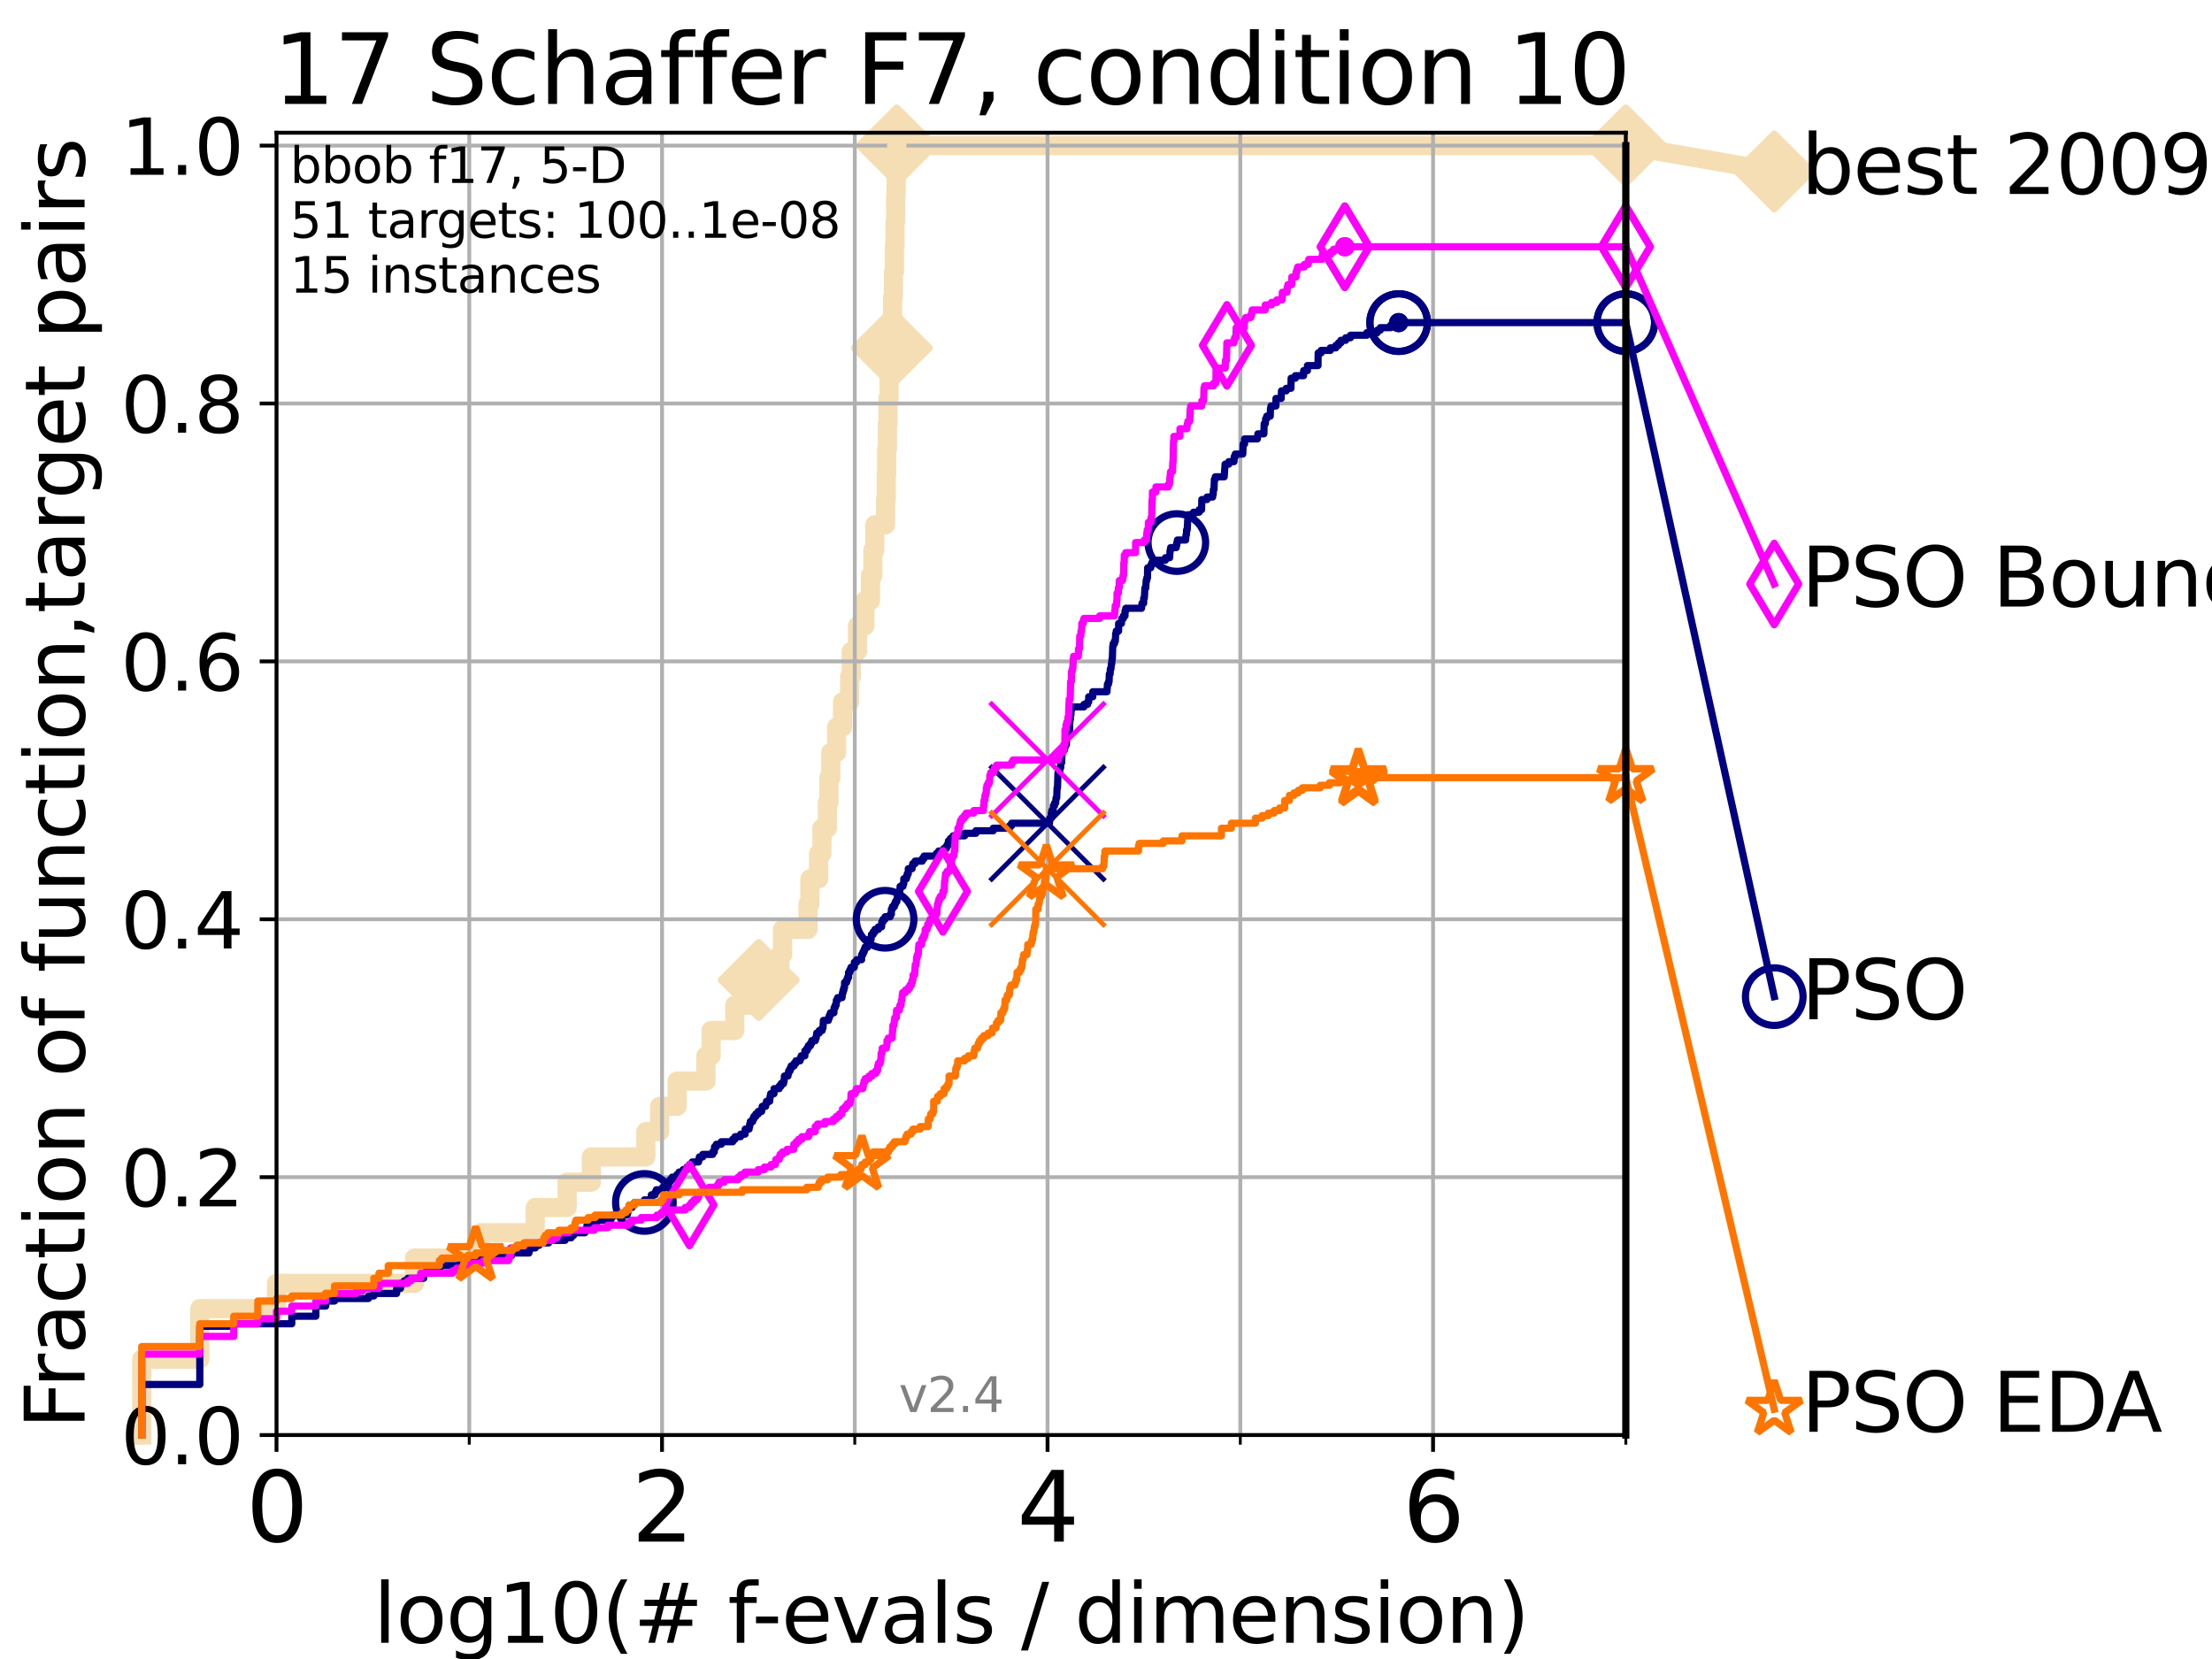 <?xml version="1.0" encoding="utf-8" standalone="no"?>
<!DOCTYPE svg PUBLIC "-//W3C//DTD SVG 1.1//EN"
  "http://www.w3.org/Graphics/SVG/1.1/DTD/svg11.dtd">
<svg height="345.6pt" version="1.1" viewBox="0 0 460.8 345.6" width="460.8pt" xmlns="http://www.w3.org/2000/svg" xmlns:xlink="http://www.w3.org/1999/xlink">
 <defs>
  <style type="text/css">*{stroke-linecap:butt;stroke-linejoin:round;}</style>
 </defs>
 <g id="figure_1">
  <g id="patch_1">
   <path d="M 0 345.6 
L 460.8 345.6 
L 460.8 0 
L 0 0 
z
" style="fill:#ffffff;"/>
  </g>
  <g id="axes_1">
   <g id="patch_2">
    <path d="M 57.6 298.944 
L 338.688 298.944 
L 338.688 27.648 
L 57.6 27.648 
z
" style="fill:#ffffff;"/>
   </g>
   <g id="line2d_1">
    <path d="M 29.533 298.944 
L 29.533 283.143 
L 41.621 283.143 
L 41.621 272.61 
L 57.6 272.61 
L 57.6 267.343 
L 86.351 267.343 
L 86.351 262.076 
L 100.04 262.076 
L 100.04 256.809 
L 111.506 256.809 
L 111.506 251.542 
L 118.149 251.542 
L 118.149 246.275 
L 123.193 246.275 
L 123.193 241.009 
L 134.535 241.009 
L 134.535 235.742 
L 137.416 235.742 
L 137.416 230.475 
L 141.061 230.475 
L 141.061 225.208 
L 147.062 225.208 
L 147.062 219.941 
L 148.142 219.941 
L 148.142 214.674 
L 153.062 214.674 
L 153.062 209.407 
L 158.053 209.407 
L 158.053 204.141 
L 162.466 204.141 
L 162.466 198.874 
L 163.029 198.874 
L 163.029 193.607 
L 168.331 193.607 
L 168.331 188.34 
L 168.728 188.34 
L 168.728 183.073 
L 170.527 183.073 
L 170.527 177.806 
L 171.222 177.806 
L 171.222 172.539 
L 172.357 172.539 
L 172.357 167.272 
L 172.669 167.272 
L 172.669 162.006 
L 173.073 162.006 
L 173.073 156.739 
L 174.283 156.739 
L 174.283 151.472 
L 175.521 151.472 
L 175.521 146.205 
L 176.998 146.205 
L 176.998 140.938 
L 177.34 140.938 
L 177.34 135.671 
L 178.643 135.671 
L 178.643 130.404 
L 180.182 130.404 
L 180.182 125.138 
L 181.339 125.138 
L 181.339 119.871 
L 181.84 119.871 
L 181.84 114.604 
L 182.237 114.604 
L 182.237 109.337 
L 184.471 109.337 
L 184.471 104.07 
L 184.623 104.07 
L 184.623 98.803 
L 184.707 98.803 
L 184.707 93.536 
L 184.865 93.536 
L 184.865 88.27 
L 184.983 88.27 
L 184.983 83.003 
L 185.212 83.003 
L 185.212 77.736 
L 185.489 77.736 
L 185.489 72.469 
L 185.774 72.469 
L 185.774 67.202 
L 185.935 67.202 
L 185.935 61.935 
L 186.118 61.935 
L 186.118 56.668 
L 186.328 56.668 
L 186.328 51.402 
L 186.445 51.402 
L 186.445 46.135 
L 186.572 46.135 
L 186.572 40.868 
L 186.683 40.868 
L 186.683 35.601 
L 186.81 35.601 
L 186.81 30.334 
L 338.688 30.334 
" style="fill:none;stroke:#f5deb3;stroke-linecap:square;stroke-width:4;"/>
   </g>
   <g id="line2d_2">
    <defs>
     <path d="M 0 7.778 
L 7.778 0 
L 0 -7.778 
L -7.778 0 
z
" id="mc78269a677" style="stroke:#f5deb3;stroke-linejoin:miter;stroke-width:1.5;"/>
    </defs>
    <g>
     <use style="fill:#f5deb3;stroke:#f5deb3;stroke-linejoin:miter;stroke-width:1.5;" x="158.053" xlink:href="#mc78269a677" y="204.141"/>
     <use style="fill:#f5deb3;stroke:#f5deb3;stroke-linejoin:miter;stroke-width:1.5;" x="185.774" xlink:href="#mc78269a677" y="72.469"/>
     <use style="fill:#f5deb3;stroke:#f5deb3;stroke-linejoin:miter;stroke-width:1.5;" x="186.81" xlink:href="#mc78269a677" y="30.334"/>
     <use style="fill:#f5deb3;stroke:#f5deb3;stroke-linejoin:miter;stroke-width:1.5;" x="186.81" xlink:href="#mc78269a677" y="30.334"/>
     <use style="fill:#f5deb3;stroke:#f5deb3;stroke-linejoin:miter;stroke-width:1.5;" x="338.688" xlink:href="#mc78269a677" y="30.334"/>
    </g>
   </g>
   <g id="line2d_3">
    <path style="fill:none;stroke:#f5deb3;stroke-linecap:square;stroke-width:4;"/>
    <g/>
   </g>
   <g id="line2d_4">
    <path d="M 338.688 30.334 
L 369.608 35.706 
" style="fill:none;stroke:#f5deb3;stroke-linecap:square;stroke-width:4;"/>
    <g>
     <use style="fill:#f5deb3;stroke:#f5deb3;stroke-linejoin:miter;stroke-width:1.5;" x="338.688" xlink:href="#mc78269a677" y="30.334"/>
     <use style="fill:#f5deb3;stroke:#f5deb3;stroke-linejoin:miter;stroke-width:1.5;" x="369.608" xlink:href="#mc78269a677" y="35.706"/>
    </g>
   </g>
   <g id="matplotlib.axis_1">
    <g id="xtick_1">
     <g id="line2d_5">
      <path clip-path="url(#p76730bd204)" d="M 57.6 298.944 
L 57.6 27.648 
" style="fill:none;stroke:#b0b0b0;stroke-linecap:square;stroke-width:0.8;"/>
     </g>
     <g id="line2d_6">
      <defs>
       <path d="M 0 0 
L 0 3.5 
" id="m59052cfd76" style="stroke:#000000;stroke-width:0.8;"/>
      </defs>
      <g>
       <use style="stroke:#000000;stroke-width:0.8;" x="57.6" xlink:href="#m59052cfd76" y="298.944"/>
      </g>
     </g>
     <g id="text_1">
      <!-- 0 -->
      <g transform="translate(51.237 321.141)scale(0.2 -0.2)">
       <defs>
        <path d="M 2034 4250 
Q 1547 4250 1301 3770 
Q 1056 3291 1056 2328 
Q 1056 1369 1301 889 
Q 1547 409 2034 409 
Q 2525 409 2770 889 
Q 3016 1369 3016 2328 
Q 3016 3291 2770 3770 
Q 2525 4250 2034 4250 
z
M 2034 4750 
Q 2819 4750 3233 4129 
Q 3647 3509 3647 2328 
Q 3647 1150 3233 529 
Q 2819 -91 2034 -91 
Q 1250 -91 836 529 
Q 422 1150 422 2328 
Q 422 3509 836 4129 
Q 1250 4750 2034 4750 
z
" id="DejaVuSans-30" transform="scale(0.016)"/>
       </defs>
       <use xlink:href="#DejaVuSans-30"/>
      </g>
     </g>
    </g>
    <g id="xtick_2">
     <g id="line2d_7">
      <path clip-path="url(#p76730bd204)" d="M 137.911 298.944 
L 137.911 27.648 
" style="fill:none;stroke:#b0b0b0;stroke-linecap:square;stroke-width:0.8;"/>
     </g>
     <g id="line2d_8">
      <g>
       <use style="stroke:#000000;stroke-width:0.8;" x="137.911" xlink:href="#m59052cfd76" y="298.944"/>
      </g>
     </g>
     <g id="text_2">
      <!-- 2 -->
      <g transform="translate(131.548 321.141)scale(0.2 -0.2)">
       <defs>
        <path d="M 1228 531 
L 3431 531 
L 3431 0 
L 469 0 
L 469 531 
Q 828 903 1448 1529 
Q 2069 2156 2228 2338 
Q 2531 2678 2651 2914 
Q 2772 3150 2772 3378 
Q 2772 3750 2511 3984 
Q 2250 4219 1831 4219 
Q 1534 4219 1204 4116 
Q 875 4013 500 3803 
L 500 4441 
Q 881 4594 1212 4672 
Q 1544 4750 1819 4750 
Q 2544 4750 2975 4387 
Q 3406 4025 3406 3419 
Q 3406 3131 3298 2873 
Q 3191 2616 2906 2266 
Q 2828 2175 2409 1742 
Q 1991 1309 1228 531 
z
" id="DejaVuSans-32" transform="scale(0.016)"/>
       </defs>
       <use xlink:href="#DejaVuSans-32"/>
      </g>
     </g>
    </g>
    <g id="xtick_3">
     <g id="line2d_9">
      <path clip-path="url(#p76730bd204)" d="M 218.222 298.944 
L 218.222 27.648 
" style="fill:none;stroke:#b0b0b0;stroke-linecap:square;stroke-width:0.8;"/>
     </g>
     <g id="line2d_10">
      <g>
       <use style="stroke:#000000;stroke-width:0.8;" x="218.222" xlink:href="#m59052cfd76" y="298.944"/>
      </g>
     </g>
     <g id="text_3">
      <!-- 4 -->
      <g transform="translate(211.859 321.141)scale(0.2 -0.2)">
       <defs>
        <path d="M 2419 4116 
L 825 1625 
L 2419 1625 
L 2419 4116 
z
M 2253 4666 
L 3047 4666 
L 3047 1625 
L 3713 1625 
L 3713 1100 
L 3047 1100 
L 3047 0 
L 2419 0 
L 2419 1100 
L 313 1100 
L 313 1709 
L 2253 4666 
z
" id="DejaVuSans-34" transform="scale(0.016)"/>
       </defs>
       <use xlink:href="#DejaVuSans-34"/>
      </g>
     </g>
    </g>
    <g id="xtick_4">
     <g id="line2d_11">
      <path clip-path="url(#p76730bd204)" d="M 298.533 298.944 
L 298.533 27.648 
" style="fill:none;stroke:#b0b0b0;stroke-linecap:square;stroke-width:0.8;"/>
     </g>
     <g id="line2d_12">
      <g>
       <use style="stroke:#000000;stroke-width:0.8;" x="298.533" xlink:href="#m59052cfd76" y="298.944"/>
      </g>
     </g>
     <g id="text_4">
      <!-- 6 -->
      <g transform="translate(292.17 321.141)scale(0.2 -0.2)">
       <defs>
        <path d="M 2113 2584 
Q 1688 2584 1439 2293 
Q 1191 2003 1191 1497 
Q 1191 994 1439 701 
Q 1688 409 2113 409 
Q 2538 409 2786 701 
Q 3034 994 3034 1497 
Q 3034 2003 2786 2293 
Q 2538 2584 2113 2584 
z
M 3366 4563 
L 3366 3988 
Q 3128 4100 2886 4159 
Q 2644 4219 2406 4219 
Q 1781 4219 1451 3797 
Q 1122 3375 1075 2522 
Q 1259 2794 1537 2939 
Q 1816 3084 2150 3084 
Q 2853 3084 3261 2657 
Q 3669 2231 3669 1497 
Q 3669 778 3244 343 
Q 2819 -91 2113 -91 
Q 1303 -91 875 529 
Q 447 1150 447 2328 
Q 447 3434 972 4092 
Q 1497 4750 2381 4750 
Q 2619 4750 2861 4703 
Q 3103 4656 3366 4563 
z
" id="DejaVuSans-36" transform="scale(0.016)"/>
       </defs>
       <use xlink:href="#DejaVuSans-36"/>
      </g>
     </g>
    </g>
    <g id="xtick_5">
     <g id="line2d_13">
      <path clip-path="url(#p76730bd204)" d="M 97.755 298.944 
L 97.755 27.648 
" style="fill:none;stroke:#b0b0b0;stroke-linecap:square;stroke-width:0.8;"/>
     </g>
     <g id="line2d_14">
      <defs>
       <path d="M 0 0 
L 0 2 
" id="m225f49d6f8" style="stroke:#000000;stroke-width:0.6;"/>
      </defs>
      <g>
       <use style="stroke:#000000;stroke-width:0.6;" x="97.755" xlink:href="#m225f49d6f8" y="298.944"/>
      </g>
     </g>
    </g>
    <g id="xtick_6">
     <g id="line2d_15">
      <path clip-path="url(#p76730bd204)" d="M 178.066 298.944 
L 178.066 27.648 
" style="fill:none;stroke:#b0b0b0;stroke-linecap:square;stroke-width:0.8;"/>
     </g>
     <g id="line2d_16">
      <g>
       <use style="stroke:#000000;stroke-width:0.6;" x="178.066" xlink:href="#m225f49d6f8" y="298.944"/>
      </g>
     </g>
    </g>
    <g id="xtick_7">
     <g id="line2d_17">
      <path clip-path="url(#p76730bd204)" d="M 258.377 298.944 
L 258.377 27.648 
" style="fill:none;stroke:#b0b0b0;stroke-linecap:square;stroke-width:0.8;"/>
     </g>
     <g id="line2d_18">
      <g>
       <use style="stroke:#000000;stroke-width:0.6;" x="258.377" xlink:href="#m225f49d6f8" y="298.944"/>
      </g>
     </g>
    </g>
    <g id="xtick_8">
     <g id="line2d_19">
      <path clip-path="url(#p76730bd204)" d="M 338.688 298.944 
L 338.688 27.648 
" style="fill:none;stroke:#b0b0b0;stroke-linecap:square;stroke-width:0.8;"/>
     </g>
     <g id="line2d_20">
      <g>
       <use style="stroke:#000000;stroke-width:0.6;" x="338.688" xlink:href="#m225f49d6f8" y="298.944"/>
      </g>
     </g>
    </g>
    <g id="text_5">
     <!-- log10(# f-evals / dimension) -->
     <g transform="translate(77.764 342.218)scale(0.17 -0.17)">
      <defs>
       <path d="M 603 4863 
L 1178 4863 
L 1178 0 
L 603 0 
L 603 4863 
z
" id="DejaVuSans-6c" transform="scale(0.016)"/>
       <path d="M 1959 3097 
Q 1497 3097 1228 2736 
Q 959 2375 959 1747 
Q 959 1119 1226 758 
Q 1494 397 1959 397 
Q 2419 397 2687 759 
Q 2956 1122 2956 1747 
Q 2956 2369 2687 2733 
Q 2419 3097 1959 3097 
z
M 1959 3584 
Q 2709 3584 3137 3096 
Q 3566 2609 3566 1747 
Q 3566 888 3137 398 
Q 2709 -91 1959 -91 
Q 1206 -91 779 398 
Q 353 888 353 1747 
Q 353 2609 779 3096 
Q 1206 3584 1959 3584 
z
" id="DejaVuSans-6f" transform="scale(0.016)"/>
       <path d="M 2906 1791 
Q 2906 2416 2648 2759 
Q 2391 3103 1925 3103 
Q 1463 3103 1205 2759 
Q 947 2416 947 1791 
Q 947 1169 1205 825 
Q 1463 481 1925 481 
Q 2391 481 2648 825 
Q 2906 1169 2906 1791 
z
M 3481 434 
Q 3481 -459 3084 -895 
Q 2688 -1331 1869 -1331 
Q 1566 -1331 1297 -1286 
Q 1028 -1241 775 -1147 
L 775 -588 
Q 1028 -725 1275 -790 
Q 1522 -856 1778 -856 
Q 2344 -856 2625 -561 
Q 2906 -266 2906 331 
L 2906 616 
Q 2728 306 2450 153 
Q 2172 0 1784 0 
Q 1141 0 747 490 
Q 353 981 353 1791 
Q 353 2603 747 3093 
Q 1141 3584 1784 3584 
Q 2172 3584 2450 3431 
Q 2728 3278 2906 2969 
L 2906 3500 
L 3481 3500 
L 3481 434 
z
" id="DejaVuSans-67" transform="scale(0.016)"/>
       <path d="M 794 531 
L 1825 531 
L 1825 4091 
L 703 3866 
L 703 4441 
L 1819 4666 
L 2450 4666 
L 2450 531 
L 3481 531 
L 3481 0 
L 794 0 
L 794 531 
z
" id="DejaVuSans-31" transform="scale(0.016)"/>
       <path d="M 1984 4856 
Q 1566 4138 1362 3434 
Q 1159 2731 1159 2009 
Q 1159 1288 1364 580 
Q 1569 -128 1984 -844 
L 1484 -844 
Q 1016 -109 783 600 
Q 550 1309 550 2009 
Q 550 2706 781 3412 
Q 1013 4119 1484 4856 
L 1984 4856 
z
" id="DejaVuSans-28" transform="scale(0.016)"/>
       <path d="M 3272 2816 
L 2363 2816 
L 2100 1772 
L 3016 1772 
L 3272 2816 
z
M 2803 4594 
L 2478 3297 
L 3391 3297 
L 3719 4594 
L 4219 4594 
L 3897 3297 
L 4872 3297 
L 4872 2816 
L 3775 2816 
L 3519 1772 
L 4513 1772 
L 4513 1294 
L 3397 1294 
L 3072 0 
L 2572 0 
L 2894 1294 
L 1978 1294 
L 1656 0 
L 1153 0 
L 1478 1294 
L 494 1294 
L 494 1772 
L 1594 1772 
L 1856 2816 
L 850 2816 
L 850 3297 
L 1978 3297 
L 2297 4594 
L 2803 4594 
z
" id="DejaVuSans-23" transform="scale(0.016)"/>
       <path id="DejaVuSans-20" transform="scale(0.016)"/>
       <path d="M 2375 4863 
L 2375 4384 
L 1825 4384 
Q 1516 4384 1395 4259 
Q 1275 4134 1275 3809 
L 1275 3500 
L 2222 3500 
L 2222 3053 
L 1275 3053 
L 1275 0 
L 697 0 
L 697 3053 
L 147 3053 
L 147 3500 
L 697 3500 
L 697 3744 
Q 697 4328 969 4595 
Q 1241 4863 1831 4863 
L 2375 4863 
z
" id="DejaVuSans-66" transform="scale(0.016)"/>
       <path d="M 313 2009 
L 1997 2009 
L 1997 1497 
L 313 1497 
L 313 2009 
z
" id="DejaVuSans-2d" transform="scale(0.016)"/>
       <path d="M 3597 1894 
L 3597 1613 
L 953 1613 
Q 991 1019 1311 708 
Q 1631 397 2203 397 
Q 2534 397 2845 478 
Q 3156 559 3463 722 
L 3463 178 
Q 3153 47 2828 -22 
Q 2503 -91 2169 -91 
Q 1331 -91 842 396 
Q 353 884 353 1716 
Q 353 2575 817 3079 
Q 1281 3584 2069 3584 
Q 2775 3584 3186 3129 
Q 3597 2675 3597 1894 
z
M 3022 2063 
Q 3016 2534 2758 2815 
Q 2500 3097 2075 3097 
Q 1594 3097 1305 2825 
Q 1016 2553 972 2059 
L 3022 2063 
z
" id="DejaVuSans-65" transform="scale(0.016)"/>
       <path d="M 191 3500 
L 800 3500 
L 1894 563 
L 2988 3500 
L 3597 3500 
L 2284 0 
L 1503 0 
L 191 3500 
z
" id="DejaVuSans-76" transform="scale(0.016)"/>
       <path d="M 2194 1759 
Q 1497 1759 1228 1600 
Q 959 1441 959 1056 
Q 959 750 1161 570 
Q 1363 391 1709 391 
Q 2188 391 2477 730 
Q 2766 1069 2766 1631 
L 2766 1759 
L 2194 1759 
z
M 3341 1997 
L 3341 0 
L 2766 0 
L 2766 531 
Q 2569 213 2275 61 
Q 1981 -91 1556 -91 
Q 1019 -91 701 211 
Q 384 513 384 1019 
Q 384 1609 779 1909 
Q 1175 2209 1959 2209 
L 2766 2209 
L 2766 2266 
Q 2766 2663 2505 2880 
Q 2244 3097 1772 3097 
Q 1472 3097 1187 3025 
Q 903 2953 641 2809 
L 641 3341 
Q 956 3463 1253 3523 
Q 1550 3584 1831 3584 
Q 2591 3584 2966 3190 
Q 3341 2797 3341 1997 
z
" id="DejaVuSans-61" transform="scale(0.016)"/>
       <path d="M 2834 3397 
L 2834 2853 
Q 2591 2978 2328 3040 
Q 2066 3103 1784 3103 
Q 1356 3103 1142 2972 
Q 928 2841 928 2578 
Q 928 2378 1081 2264 
Q 1234 2150 1697 2047 
L 1894 2003 
Q 2506 1872 2764 1633 
Q 3022 1394 3022 966 
Q 3022 478 2636 193 
Q 2250 -91 1575 -91 
Q 1294 -91 989 -36 
Q 684 19 347 128 
L 347 722 
Q 666 556 975 473 
Q 1284 391 1588 391 
Q 1994 391 2212 530 
Q 2431 669 2431 922 
Q 2431 1156 2273 1281 
Q 2116 1406 1581 1522 
L 1381 1569 
Q 847 1681 609 1914 
Q 372 2147 372 2553 
Q 372 3047 722 3315 
Q 1072 3584 1716 3584 
Q 2034 3584 2315 3537 
Q 2597 3491 2834 3397 
z
" id="DejaVuSans-73" transform="scale(0.016)"/>
       <path d="M 1625 4666 
L 2156 4666 
L 531 -594 
L 0 -594 
L 1625 4666 
z
" id="DejaVuSans-2f" transform="scale(0.016)"/>
       <path d="M 2906 2969 
L 2906 4863 
L 3481 4863 
L 3481 0 
L 2906 0 
L 2906 525 
Q 2725 213 2448 61 
Q 2172 -91 1784 -91 
Q 1150 -91 751 415 
Q 353 922 353 1747 
Q 353 2572 751 3078 
Q 1150 3584 1784 3584 
Q 2172 3584 2448 3432 
Q 2725 3281 2906 2969 
z
M 947 1747 
Q 947 1113 1208 752 
Q 1469 391 1925 391 
Q 2381 391 2643 752 
Q 2906 1113 2906 1747 
Q 2906 2381 2643 2742 
Q 2381 3103 1925 3103 
Q 1469 3103 1208 2742 
Q 947 2381 947 1747 
z
" id="DejaVuSans-64" transform="scale(0.016)"/>
       <path d="M 603 3500 
L 1178 3500 
L 1178 0 
L 603 0 
L 603 3500 
z
M 603 4863 
L 1178 4863 
L 1178 4134 
L 603 4134 
L 603 4863 
z
" id="DejaVuSans-69" transform="scale(0.016)"/>
       <path d="M 3328 2828 
Q 3544 3216 3844 3400 
Q 4144 3584 4550 3584 
Q 5097 3584 5394 3201 
Q 5691 2819 5691 2113 
L 5691 0 
L 5113 0 
L 5113 2094 
Q 5113 2597 4934 2840 
Q 4756 3084 4391 3084 
Q 3944 3084 3684 2787 
Q 3425 2491 3425 1978 
L 3425 0 
L 2847 0 
L 2847 2094 
Q 2847 2600 2669 2842 
Q 2491 3084 2119 3084 
Q 1678 3084 1418 2786 
Q 1159 2488 1159 1978 
L 1159 0 
L 581 0 
L 581 3500 
L 1159 3500 
L 1159 2956 
Q 1356 3278 1631 3431 
Q 1906 3584 2284 3584 
Q 2666 3584 2933 3390 
Q 3200 3197 3328 2828 
z
" id="DejaVuSans-6d" transform="scale(0.016)"/>
       <path d="M 3513 2113 
L 3513 0 
L 2938 0 
L 2938 2094 
Q 2938 2591 2744 2837 
Q 2550 3084 2163 3084 
Q 1697 3084 1428 2787 
Q 1159 2491 1159 1978 
L 1159 0 
L 581 0 
L 581 3500 
L 1159 3500 
L 1159 2956 
Q 1366 3272 1645 3428 
Q 1925 3584 2291 3584 
Q 2894 3584 3203 3211 
Q 3513 2838 3513 2113 
z
" id="DejaVuSans-6e" transform="scale(0.016)"/>
       <path d="M 513 4856 
L 1013 4856 
Q 1481 4119 1714 3412 
Q 1947 2706 1947 2009 
Q 1947 1309 1714 600 
Q 1481 -109 1013 -844 
L 513 -844 
Q 928 -128 1133 580 
Q 1338 1288 1338 2009 
Q 1338 2731 1133 3434 
Q 928 4138 513 4856 
z
" id="DejaVuSans-29" transform="scale(0.016)"/>
      </defs>
      <use xlink:href="#DejaVuSans-6c"/>
      <use x="27.783" xlink:href="#DejaVuSans-6f"/>
      <use x="88.965" xlink:href="#DejaVuSans-67"/>
      <use x="152.441" xlink:href="#DejaVuSans-31"/>
      <use x="216.064" xlink:href="#DejaVuSans-30"/>
      <use x="279.688" xlink:href="#DejaVuSans-28"/>
      <use x="318.701" xlink:href="#DejaVuSans-23"/>
      <use x="402.49" xlink:href="#DejaVuSans-20"/>
      <use x="434.277" xlink:href="#DejaVuSans-66"/>
      <use x="463.982" xlink:href="#DejaVuSans-2d"/>
      <use x="500.066" xlink:href="#DejaVuSans-65"/>
      <use x="561.59" xlink:href="#DejaVuSans-76"/>
      <use x="620.77" xlink:href="#DejaVuSans-61"/>
      <use x="682.049" xlink:href="#DejaVuSans-6c"/>
      <use x="709.832" xlink:href="#DejaVuSans-73"/>
      <use x="761.932" xlink:href="#DejaVuSans-20"/>
      <use x="793.719" xlink:href="#DejaVuSans-2f"/>
      <use x="827.41" xlink:href="#DejaVuSans-20"/>
      <use x="859.197" xlink:href="#DejaVuSans-64"/>
      <use x="922.674" xlink:href="#DejaVuSans-69"/>
      <use x="950.457" xlink:href="#DejaVuSans-6d"/>
      <use x="1047.869" xlink:href="#DejaVuSans-65"/>
      <use x="1109.393" xlink:href="#DejaVuSans-6e"/>
      <use x="1172.771" xlink:href="#DejaVuSans-73"/>
      <use x="1224.871" xlink:href="#DejaVuSans-69"/>
      <use x="1252.654" xlink:href="#DejaVuSans-6f"/>
      <use x="1313.836" xlink:href="#DejaVuSans-6e"/>
      <use x="1377.215" xlink:href="#DejaVuSans-29"/>
     </g>
    </g>
   </g>
   <g id="matplotlib.axis_2">
    <g id="ytick_1">
     <g id="line2d_21">
      <path clip-path="url(#p76730bd204)" d="M 57.6 298.944 
L 338.688 298.944 
" style="fill:none;stroke:#b0b0b0;stroke-linecap:square;stroke-width:0.8;"/>
     </g>
     <g id="line2d_22">
      <defs>
       <path d="M 0 0 
L -3.5 0 
" id="m12e722fb85" style="stroke:#000000;stroke-width:0.8;"/>
      </defs>
      <g>
       <use style="stroke:#000000;stroke-width:0.8;" x="57.6" xlink:href="#m12e722fb85" y="298.944"/>
      </g>
     </g>
     <g id="text_6">
      <!-- 0.0 -->
      <g transform="translate(25.155 305.023)scale(0.16 -0.16)">
       <defs>
        <path d="M 684 794 
L 1344 794 
L 1344 0 
L 684 0 
L 684 794 
z
" id="DejaVuSans-2e" transform="scale(0.016)"/>
       </defs>
       <use xlink:href="#DejaVuSans-30"/>
       <use x="63.623" xlink:href="#DejaVuSans-2e"/>
       <use x="95.41" xlink:href="#DejaVuSans-30"/>
      </g>
     </g>
    </g>
    <g id="ytick_2">
     <g id="line2d_23">
      <path clip-path="url(#p76730bd204)" d="M 57.6 245.222 
L 338.688 245.222 
" style="fill:none;stroke:#b0b0b0;stroke-linecap:square;stroke-width:0.8;"/>
     </g>
     <g id="line2d_24">
      <g>
       <use style="stroke:#000000;stroke-width:0.8;" x="57.6" xlink:href="#m12e722fb85" y="245.222"/>
      </g>
     </g>
     <g id="text_7">
      <!-- 0.2 -->
      <g transform="translate(25.155 251.301)scale(0.16 -0.16)">
       <use xlink:href="#DejaVuSans-30"/>
       <use x="63.623" xlink:href="#DejaVuSans-2e"/>
       <use x="95.41" xlink:href="#DejaVuSans-32"/>
      </g>
     </g>
    </g>
    <g id="ytick_3">
     <g id="line2d_25">
      <path clip-path="url(#p76730bd204)" d="M 57.6 191.5 
L 338.688 191.5 
" style="fill:none;stroke:#b0b0b0;stroke-linecap:square;stroke-width:0.8;"/>
     </g>
     <g id="line2d_26">
      <g>
       <use style="stroke:#000000;stroke-width:0.8;" x="57.6" xlink:href="#m12e722fb85" y="191.5"/>
      </g>
     </g>
     <g id="text_8">
      <!-- 0.4 -->
      <g transform="translate(25.155 197.579)scale(0.16 -0.16)">
       <use xlink:href="#DejaVuSans-30"/>
       <use x="63.623" xlink:href="#DejaVuSans-2e"/>
       <use x="95.41" xlink:href="#DejaVuSans-34"/>
      </g>
     </g>
    </g>
    <g id="ytick_4">
     <g id="line2d_27">
      <path clip-path="url(#p76730bd204)" d="M 57.6 137.778 
L 338.688 137.778 
" style="fill:none;stroke:#b0b0b0;stroke-linecap:square;stroke-width:0.8;"/>
     </g>
     <g id="line2d_28">
      <g>
       <use style="stroke:#000000;stroke-width:0.8;" x="57.6" xlink:href="#m12e722fb85" y="137.778"/>
      </g>
     </g>
     <g id="text_9">
      <!-- 0.6 -->
      <g transform="translate(25.155 143.857)scale(0.16 -0.16)">
       <use xlink:href="#DejaVuSans-30"/>
       <use x="63.623" xlink:href="#DejaVuSans-2e"/>
       <use x="95.41" xlink:href="#DejaVuSans-36"/>
      </g>
     </g>
    </g>
    <g id="ytick_5">
     <g id="line2d_29">
      <path clip-path="url(#p76730bd204)" d="M 57.6 84.056 
L 338.688 84.056 
" style="fill:none;stroke:#b0b0b0;stroke-linecap:square;stroke-width:0.8;"/>
     </g>
     <g id="line2d_30">
      <g>
       <use style="stroke:#000000;stroke-width:0.8;" x="57.6" xlink:href="#m12e722fb85" y="84.056"/>
      </g>
     </g>
     <g id="text_10">
      <!-- 0.8 -->
      <g transform="translate(25.155 90.135)scale(0.16 -0.16)">
       <defs>
        <path d="M 2034 2216 
Q 1584 2216 1326 1975 
Q 1069 1734 1069 1313 
Q 1069 891 1326 650 
Q 1584 409 2034 409 
Q 2484 409 2743 651 
Q 3003 894 3003 1313 
Q 3003 1734 2745 1975 
Q 2488 2216 2034 2216 
z
M 1403 2484 
Q 997 2584 770 2862 
Q 544 3141 544 3541 
Q 544 4100 942 4425 
Q 1341 4750 2034 4750 
Q 2731 4750 3128 4425 
Q 3525 4100 3525 3541 
Q 3525 3141 3298 2862 
Q 3072 2584 2669 2484 
Q 3125 2378 3379 2068 
Q 3634 1759 3634 1313 
Q 3634 634 3220 271 
Q 2806 -91 2034 -91 
Q 1263 -91 848 271 
Q 434 634 434 1313 
Q 434 1759 690 2068 
Q 947 2378 1403 2484 
z
M 1172 3481 
Q 1172 3119 1398 2916 
Q 1625 2713 2034 2713 
Q 2441 2713 2670 2916 
Q 2900 3119 2900 3481 
Q 2900 3844 2670 4047 
Q 2441 4250 2034 4250 
Q 1625 4250 1398 4047 
Q 1172 3844 1172 3481 
z
" id="DejaVuSans-38" transform="scale(0.016)"/>
       </defs>
       <use xlink:href="#DejaVuSans-30"/>
       <use x="63.623" xlink:href="#DejaVuSans-2e"/>
       <use x="95.41" xlink:href="#DejaVuSans-38"/>
      </g>
     </g>
    </g>
    <g id="ytick_6">
     <g id="line2d_31">
      <path clip-path="url(#p76730bd204)" d="M 57.6 30.334 
L 338.688 30.334 
" style="fill:none;stroke:#b0b0b0;stroke-linecap:square;stroke-width:0.8;"/>
     </g>
     <g id="line2d_32">
      <g>
       <use style="stroke:#000000;stroke-width:0.8;" x="57.6" xlink:href="#m12e722fb85" y="30.334"/>
      </g>
     </g>
     <g id="text_11">
      <!-- 1.0 -->
      <g transform="translate(25.155 36.413)scale(0.16 -0.16)">
       <use xlink:href="#DejaVuSans-31"/>
       <use x="63.623" xlink:href="#DejaVuSans-2e"/>
       <use x="95.41" xlink:href="#DejaVuSans-30"/>
      </g>
     </g>
    </g>
    <g id="text_12">
     <!-- Fraction of function,target pairs -->
     <g transform="translate(17.62 297.681)rotate(-90)scale(0.17 -0.17)">
      <defs>
       <path d="M 628 4666 
L 3309 4666 
L 3309 4134 
L 1259 4134 
L 1259 2759 
L 3109 2759 
L 3109 2228 
L 1259 2228 
L 1259 0 
L 628 0 
L 628 4666 
z
" id="DejaVuSans-46" transform="scale(0.016)"/>
       <path d="M 2631 2963 
Q 2534 3019 2420 3045 
Q 2306 3072 2169 3072 
Q 1681 3072 1420 2755 
Q 1159 2438 1159 1844 
L 1159 0 
L 581 0 
L 581 3500 
L 1159 3500 
L 1159 2956 
Q 1341 3275 1631 3429 
Q 1922 3584 2338 3584 
Q 2397 3584 2469 3576 
Q 2541 3569 2628 3553 
L 2631 2963 
z
" id="DejaVuSans-72" transform="scale(0.016)"/>
       <path d="M 3122 3366 
L 3122 2828 
Q 2878 2963 2633 3030 
Q 2388 3097 2138 3097 
Q 1578 3097 1268 2742 
Q 959 2388 959 1747 
Q 959 1106 1268 751 
Q 1578 397 2138 397 
Q 2388 397 2633 464 
Q 2878 531 3122 666 
L 3122 134 
Q 2881 22 2623 -34 
Q 2366 -91 2075 -91 
Q 1284 -91 818 406 
Q 353 903 353 1747 
Q 353 2603 823 3093 
Q 1294 3584 2113 3584 
Q 2378 3584 2631 3529 
Q 2884 3475 3122 3366 
z
" id="DejaVuSans-63" transform="scale(0.016)"/>
       <path d="M 1172 4494 
L 1172 3500 
L 2356 3500 
L 2356 3053 
L 1172 3053 
L 1172 1153 
Q 1172 725 1289 603 
Q 1406 481 1766 481 
L 2356 481 
L 2356 0 
L 1766 0 
Q 1100 0 847 248 
Q 594 497 594 1153 
L 594 3053 
L 172 3053 
L 172 3500 
L 594 3500 
L 594 4494 
L 1172 4494 
z
" id="DejaVuSans-74" transform="scale(0.016)"/>
       <path d="M 544 1381 
L 544 3500 
L 1119 3500 
L 1119 1403 
Q 1119 906 1312 657 
Q 1506 409 1894 409 
Q 2359 409 2629 706 
Q 2900 1003 2900 1516 
L 2900 3500 
L 3475 3500 
L 3475 0 
L 2900 0 
L 2900 538 
Q 2691 219 2414 64 
Q 2138 -91 1772 -91 
Q 1169 -91 856 284 
Q 544 659 544 1381 
z
M 1991 3584 
L 1991 3584 
z
" id="DejaVuSans-75" transform="scale(0.016)"/>
       <path d="M 750 794 
L 1409 794 
L 1409 256 
L 897 -744 
L 494 -744 
L 750 256 
L 750 794 
z
" id="DejaVuSans-2c" transform="scale(0.016)"/>
       <path d="M 1159 525 
L 1159 -1331 
L 581 -1331 
L 581 3500 
L 1159 3500 
L 1159 2969 
Q 1341 3281 1617 3432 
Q 1894 3584 2278 3584 
Q 2916 3584 3314 3078 
Q 3713 2572 3713 1747 
Q 3713 922 3314 415 
Q 2916 -91 2278 -91 
Q 1894 -91 1617 61 
Q 1341 213 1159 525 
z
M 3116 1747 
Q 3116 2381 2855 2742 
Q 2594 3103 2138 3103 
Q 1681 3103 1420 2742 
Q 1159 2381 1159 1747 
Q 1159 1113 1420 752 
Q 1681 391 2138 391 
Q 2594 391 2855 752 
Q 3116 1113 3116 1747 
z
" id="DejaVuSans-70" transform="scale(0.016)"/>
      </defs>
      <use xlink:href="#DejaVuSans-46"/>
      <use x="50.27" xlink:href="#DejaVuSans-72"/>
      <use x="91.383" xlink:href="#DejaVuSans-61"/>
      <use x="152.662" xlink:href="#DejaVuSans-63"/>
      <use x="207.643" xlink:href="#DejaVuSans-74"/>
      <use x="246.852" xlink:href="#DejaVuSans-69"/>
      <use x="274.635" xlink:href="#DejaVuSans-6f"/>
      <use x="335.816" xlink:href="#DejaVuSans-6e"/>
      <use x="399.195" xlink:href="#DejaVuSans-20"/>
      <use x="430.982" xlink:href="#DejaVuSans-6f"/>
      <use x="492.164" xlink:href="#DejaVuSans-66"/>
      <use x="527.369" xlink:href="#DejaVuSans-20"/>
      <use x="559.156" xlink:href="#DejaVuSans-66"/>
      <use x="594.361" xlink:href="#DejaVuSans-75"/>
      <use x="657.74" xlink:href="#DejaVuSans-6e"/>
      <use x="721.119" xlink:href="#DejaVuSans-63"/>
      <use x="776.1" xlink:href="#DejaVuSans-74"/>
      <use x="815.309" xlink:href="#DejaVuSans-69"/>
      <use x="843.092" xlink:href="#DejaVuSans-6f"/>
      <use x="904.273" xlink:href="#DejaVuSans-6e"/>
      <use x="967.652" xlink:href="#DejaVuSans-2c"/>
      <use x="999.439" xlink:href="#DejaVuSans-74"/>
      <use x="1038.648" xlink:href="#DejaVuSans-61"/>
      <use x="1099.928" xlink:href="#DejaVuSans-72"/>
      <use x="1139.291" xlink:href="#DejaVuSans-67"/>
      <use x="1202.768" xlink:href="#DejaVuSans-65"/>
      <use x="1264.291" xlink:href="#DejaVuSans-74"/>
      <use x="1303.5" xlink:href="#DejaVuSans-20"/>
      <use x="1335.287" xlink:href="#DejaVuSans-70"/>
      <use x="1398.764" xlink:href="#DejaVuSans-61"/>
      <use x="1460.043" xlink:href="#DejaVuSans-69"/>
      <use x="1487.826" xlink:href="#DejaVuSans-72"/>
      <use x="1528.939" xlink:href="#DejaVuSans-73"/>
     </g>
    </g>
   </g>
   <g id="line2d_33">
    <defs>
     <path d="M 0 1.5 
C 0.398 1.5 0.779 1.342 1.061 1.061 
C 1.342 0.779 1.5 0.398 1.5 0 
C 1.5 -0.398 1.342 -0.779 1.061 -1.061 
C 0.779 -1.342 0.398 -1.5 0 -1.5 
C -0.398 -1.5 -0.779 -1.342 -1.061 -1.061 
C -1.342 -0.779 -1.5 -0.398 -1.5 0 
C -1.5 0.398 -1.342 0.779 -1.061 1.061 
C -0.779 1.342 -0.398 1.5 0 1.5 
z
" id="md5b41f04b1" style="stroke:#f5deb3;"/>
    </defs>
    <g>
     <use style="fill:#f5deb3;stroke:#f5deb3;" x="186.81" xlink:href="#md5b41f04b1" y="30.334"/>
     <use style="fill:#f5deb3;stroke:#f5deb3;" x="186.81" xlink:href="#md5b41f04b1" y="30.334"/>
    </g>
   </g>
   <g id="line2d_34">
    <defs>
     <path d="M 0 1.5 
C 0.398 1.5 0.779 1.342 1.061 1.061 
C 1.342 0.779 1.5 0.398 1.5 0 
C 1.5 -0.398 1.342 -0.779 1.061 -1.061 
C 0.779 -1.342 0.398 -1.5 0 -1.5 
C -0.398 -1.5 -0.779 -1.342 -1.061 -1.061 
C -1.342 -0.779 -1.5 -0.398 -1.5 0 
C -1.5 0.398 -1.342 0.779 -1.061 1.061 
C -0.779 1.342 -0.398 1.5 0 1.5 
z
" id="mc447bc381f" style="stroke:#000080;"/>
    </defs>
    <g>
     <use style="fill:#000080;stroke:#000080;" x="291.369" xlink:href="#mc447bc381f" y="67.202"/>
     <use style="fill:#000080;stroke:#000080;" x="291.369" xlink:href="#mc447bc381f" y="67.202"/>
    </g>
   </g>
   <g id="line2d_35">
    <path d="M 29.533 298.944 
L 29.533 288.41 
L 41.621 288.41 
L 41.621 276.296 
L 48.692 276.296 
L 48.692 275.77 
L 60.78 275.77 
L 60.78 274.19 
L 65.797 274.19 
L 65.797 272.083 
L 67.851 272.083 
L 67.851 271.03 
L 69.688 271.03 
L 69.688 270.503 
L 76.759 270.503 
L 76.759 269.976 
L 77.885 269.976 
L 77.885 269.45 
L 82.627 269.45 
L 82.627 268.396 
L 83.438 268.396 
L 83.438 267.343 
L 84.213 267.343 
L 84.213 266.816 
L 84.956 266.816 
L 84.956 266.289 
L 88.256 266.289 
L 88.256 265.236 
L 88.847 265.236 
L 88.847 264.709 
L 91.535 264.709 
L 91.535 263.656 
L 95.918 263.656 
L 95.918 262.603 
L 96.301 262.603 
L 96.301 262.076 
L 99.732 262.076 
L 99.732 261.549 
L 106.594 261.549 
L 106.594 261.023 
L 110.189 261.023 
L 110.189 260.496 
L 110.359 260.496 
L 110.359 259.969 
L 111.506 259.969 
L 111.506 259.443 
L 112.281 259.443 
L 112.281 258.916 
L 114.284 258.916 
L 114.284 258.389 
L 117.71 258.389 
L 117.71 257.862 
L 118.994 257.862 
L 118.994 257.336 
L 119.503 257.336 
L 119.503 256.809 
L 121.844 256.809 
L 121.844 256.282 
L 122.191 256.282 
L 122.277 255.229 
L 123.434 255.229 
L 123.434 254.702 
L 124.293 254.702 
L 124.293 254.176 
L 127.229 254.176 
L 127.229 253.649 
L 127.548 253.649 
L 127.548 253.122 
L 130.665 253.122 
L 130.665 252.596 
L 130.822 252.596 
L 130.822 252.069 
L 130.979 252.069 
L 130.979 251.542 
L 131.691 251.542 
L 131.691 251.016 
L 132.182 251.016 
L 132.182 250.489 
L 134.236 250.489 
L 134.236 249.962 
L 135.682 249.962 
L 135.682 248.909 
L 136.457 248.909 
L 136.457 248.382 
L 136.72 248.382 
L 136.72 247.855 
L 138.05 247.855 
L 138.05 247.329 
L 138.894 247.329 
L 138.894 246.802 
L 139.123 246.802 
L 139.123 246.275 
L 139.573 246.275 
L 139.573 245.749 
L 140.011 245.749 
L 140.011 245.222 
L 141.003 245.222 
L 141.003 244.695 
L 141.464 244.695 
L 141.464 244.169 
L 142.325 244.169 
L 142.325 243.642 
L 143.119 243.642 
L 143.119 243.115 
L 143.828 243.115 
L 143.828 242.589 
L 144.197 242.589 
L 144.197 242.062 
L 145.531 242.062 
L 145.531 241.535 
L 145.688 241.535 
L 145.688 241.009 
L 146.388 241.009 
L 146.388 240.482 
L 148.469 240.482 
L 148.469 239.955 
L 148.808 239.955 
L 148.845 238.902 
L 149.232 238.902 
L 149.232 238.375 
L 150.258 238.375 
L 150.258 237.848 
L 152.632 237.848 
L 152.632 237.322 
L 153.12 237.322 
L 153.12 236.795 
L 154.277 236.795 
L 154.277 236.268 
L 155.22 236.268 
L 155.245 235.215 
L 156.053 235.215 
L 156.053 234.688 
L 156.175 234.688 
L 156.175 234.162 
L 156.309 234.162 
L 156.309 233.635 
L 156.8 233.635 
L 156.8 233.108 
L 157.035 233.108 
L 157.035 232.582 
L 157.449 232.582 
L 157.449 232.055 
L 157.965 232.055 
L 157.965 231.528 
L 158.668 231.528 
L 158.774 230.475 
L 159.497 230.475 
L 159.497 229.948 
L 159.678 229.948 
L 159.678 229.421 
L 160.336 229.421 
L 160.423 228.368 
L 160.538 228.368 
L 160.538 227.841 
L 161.238 227.841 
L 161.256 226.788 
L 162.321 226.788 
L 162.321 226.261 
L 162.712 226.261 
L 162.712 225.735 
L 163.226 225.735 
L 163.226 225.208 
L 163.348 225.208 
L 163.405 224.155 
L 164.149 224.155 
L 164.149 223.628 
L 164.288 223.628 
L 164.288 223.101 
L 164.577 223.101 
L 164.577 222.575 
L 164.817 222.575 
L 164.817 222.048 
L 165.426 222.048 
L 165.426 221.521 
L 165.796 221.521 
L 165.796 220.994 
L 166.669 220.994 
L 166.669 220.468 
L 166.902 220.468 
L 166.902 219.941 
L 167.678 219.941 
L 167.678 218.888 
L 168.104 218.888 
L 168.104 218.361 
L 168.391 218.361 
L 168.391 217.834 
L 168.847 217.834 
L 168.847 217.308 
L 169.111 217.308 
L 169.111 216.781 
L 169.859 216.781 
L 169.859 216.254 
L 170.031 216.254 
L 170.141 215.201 
L 170.666 215.201 
L 170.666 214.674 
L 171.269 214.674 
L 171.269 214.148 
L 171.443 214.148 
L 171.529 212.567 
L 172.578 212.567 
L 172.578 212.041 
L 172.768 212.041 
L 172.768 211.514 
L 172.993 211.514 
L 172.993 210.987 
L 173.72 210.987 
L 173.756 209.934 
L 173.973 209.934 
L 173.973 209.407 
L 174.188 209.407 
L 174.236 208.354 
L 174.49 208.354 
L 174.49 207.827 
L 175.412 207.827 
L 175.509 206.774 
L 175.634 206.774 
L 175.634 206.247 
L 175.797 206.247 
L 175.797 205.721 
L 175.936 205.721 
L 175.936 204.667 
L 176.352 204.667 
L 176.352 204.141 
L 176.548 204.141 
L 176.548 203.614 
L 176.774 203.614 
L 176.774 202.56 
L 177.028 202.56 
L 177.028 202.034 
L 177.282 202.034 
L 177.282 201.507 
L 177.975 201.507 
L 177.975 200.454 
L 178.456 200.454 
L 178.456 199.927 
L 179.486 199.927 
L 179.486 198.874 
L 179.747 198.874 
L 179.747 198.347 
L 179.999 198.347 
L 179.999 197.82 
L 180.204 197.82 
L 180.204 197.294 
L 180.76 197.294 
L 180.813 196.24 
L 180.941 196.24 
L 180.941 195.714 
L 181.46 195.714 
L 181.54 194.66 
L 181.905 194.66 
L 181.905 194.133 
L 182.273 194.133 
L 182.273 193.607 
L 182.998 193.607 
L 182.998 193.08 
L 183.655 193.08 
L 183.691 192.027 
L 183.959 192.027 
L 183.959 191.5 
L 184.384 191.5 
L 184.384 190.973 
L 185.448 190.973 
L 185.448 190.447 
L 185.693 190.447 
L 185.693 189.393 
L 185.899 189.393 
L 185.899 188.867 
L 186.315 188.867 
L 186.315 188.34 
L 186.531 188.34 
L 186.531 187.813 
L 186.829 187.813 
L 186.829 187.287 
L 186.947 187.287 
L 186.947 186.76 
L 187.161 186.76 
L 187.161 186.233 
L 187.402 186.233 
L 187.512 184.653 
L 188.102 184.653 
L 188.102 184.126 
L 188.276 184.126 
L 188.276 183.073 
L 188.815 183.073 
L 188.815 182.546 
L 188.99 182.546 
L 188.99 182.02 
L 189.21 182.02 
L 189.214 180.966 
L 190.002 180.966 
L 190.002 180.44 
L 190.14 180.44 
L 190.14 179.913 
L 190.624 179.913 
L 190.624 179.386 
L 192.129 179.386 
L 192.129 178.86 
L 192.496 178.86 
L 192.496 178.333 
L 195.055 178.333 
L 195.055 177.806 
L 195.536 177.806 
L 195.536 177.28 
L 196.626 177.28 
L 196.626 176.753 
L 197.153 176.753 
L 197.153 176.226 
L 197.444 176.226 
L 197.444 175.699 
L 197.583 175.699 
L 197.583 175.173 
L 198.003 175.173 
L 198.003 174.646 
L 198.552 174.646 
L 198.552 174.119 
L 200.959 174.119 
L 200.959 173.593 
L 203.295 173.593 
L 203.295 173.066 
L 206.903 173.066 
L 206.903 172.539 
L 210.314 172.539 
L 210.314 172.013 
L 210.733 172.013 
L 210.733 171.486 
L 218.634 171.486 
L 218.687 170.433 
L 218.99 170.433 
L 219.008 169.379 
L 219.106 169.379 
L 219.106 168.853 
L 219.364 168.853 
L 219.458 167.799 
L 219.701 167.799 
L 219.701 167.272 
L 219.92 167.272 
L 219.992 166.219 
L 220.132 166.219 
L 220.213 164.112 
L 220.297 164.112 
L 220.394 160.952 
L 220.76 160.952 
L 220.817 159.899 
L 220.972 159.899 
L 220.972 158.846 
L 221.174 158.846 
L 221.247 156.212 
L 221.746 156.212 
L 221.746 155.685 
L 221.882 155.685 
L 221.882 155.159 
L 222.139 155.159 
L 222.211 153.579 
L 222.32 153.579 
L 222.32 153.052 
L 222.661 153.052 
L 222.661 152.525 
L 222.781 152.525 
L 222.88 149.892 
L 222.98 149.892 
L 222.98 148.838 
L 223.112 148.838 
L 223.112 147.785 
L 223.289 147.785 
L 223.289 147.258 
L 225.817 147.258 
L 225.817 146.732 
L 226.568 146.732 
L 226.568 146.205 
L 226.8 146.205 
L 226.8 145.152 
L 227.648 145.152 
L 227.648 144.098 
L 230.611 144.098 
L 230.698 142.518 
L 230.92 142.518 
L 230.92 141.992 
L 231.043 141.992 
L 231.091 140.411 
L 231.258 140.411 
L 231.302 139.358 
L 231.428 139.358 
L 231.519 138.305 
L 231.598 138.305 
L 231.656 137.251 
L 231.72 137.251 
L 231.809 134.618 
L 231.888 134.618 
L 231.888 134.091 
L 232.161 134.091 
L 232.161 133.565 
L 232.343 133.565 
L 232.418 131.985 
L 232.536 131.985 
L 232.536 131.458 
L 233.027 131.458 
L 233.027 129.878 
L 233.614 129.878 
L 233.695 128.824 
L 234.017 128.824 
L 234.017 128.298 
L 234.358 128.298 
L 234.358 127.244 
L 234.517 127.244 
L 234.517 126.718 
L 237.802 126.718 
L 237.912 125.664 
L 238.247 125.664 
L 238.25 124.611 
L 238.395 124.611 
L 238.505 122.504 
L 238.685 122.504 
L 238.763 120.924 
L 238.896 120.924 
L 238.896 120.397 
L 239.039 120.397 
L 239.076 118.291 
L 239.709 118.291 
L 239.709 117.764 
L 239.937 117.764 
L 239.937 117.237 
L 240.969 117.237 
L 240.969 116.711 
L 242.768 116.711 
L 242.768 116.184 
L 243.656 116.184 
L 243.755 114.604 
L 243.867 114.604 
L 243.867 114.077 
L 245.027 114.077 
L 245.027 113.55 
L 245.155 113.55 
L 245.155 113.024 
L 245.273 113.024 
L 245.273 112.497 
L 246.991 112.497 
L 247.069 111.444 
L 247.146 111.444 
L 247.189 110.39 
L 247.318 110.39 
L 247.427 108.284 
L 247.474 108.284 
L 247.474 107.23 
L 248.626 107.23 
L 248.626 106.704 
L 249.805 106.704 
L 249.805 106.177 
L 250.316 106.177 
L 250.357 104.07 
L 251.437 104.07 
L 251.437 103.543 
L 252.612 103.543 
L 252.612 103.017 
L 252.728 103.017 
L 252.773 101.963 
L 252.899 101.963 
L 252.978 99.857 
L 253.167 99.857 
L 253.167 99.33 
L 255.026 99.33 
L 255.125 97.75 
L 255.141 97.75 
L 255.206 96.697 
L 255.982 96.697 
L 255.982 96.17 
L 257.06 96.17 
L 257.119 95.116 
L 257.33 95.116 
L 257.33 94.59 
L 258.891 94.59 
L 258.98 92.483 
L 259.265 92.483 
L 259.265 91.43 
L 261.937 91.43 
L 262.04 90.376 
L 263.287 90.376 
L 263.356 88.27 
L 263.577 88.27 
L 263.67 87.216 
L 263.889 87.216 
L 263.889 86.69 
L 264.614 86.69 
L 264.66 85.109 
L 264.766 85.109 
L 264.766 84.583 
L 265.798 84.583 
L 265.809 83.003 
L 266.896 83.003 
L 266.953 81.423 
L 267.942 81.423 
L 267.942 80.896 
L 268.92 80.896 
L 268.965 78.789 
L 269.847 78.789 
L 269.847 78.263 
L 271.566 78.263 
L 271.575 77.209 
L 272.363 77.209 
L 272.363 76.156 
L 274.564 76.156 
L 274.6 73.522 
L 275.209 73.522 
L 275.209 72.996 
L 277.128 72.996 
L 277.128 72.469 
L 278.278 72.469 
L 278.278 71.942 
L 278.844 71.942 
L 278.844 71.416 
L 279.331 71.416 
L 279.331 70.889 
L 280.34 70.889 
L 280.34 70.362 
L 281.336 70.362 
L 281.336 69.836 
L 284.728 69.836 
L 284.728 69.309 
L 286.91 69.309 
L 286.91 68.782 
L 287.543 68.782 
L 287.543 68.255 
L 289.711 68.255 
L 289.711 67.729 
L 291.369 67.729 
L 291.369 67.202 
L 338.688 67.202 
L 338.688 67.202 
" style="fill:none;stroke:#000080;stroke-linecap:square;stroke-width:1.5;"/>
   </g>
   <g id="line2d_36">
    <defs>
     <path d="M 0 6 
C 1.591 6 3.117 5.368 4.243 4.243 
C 5.368 3.117 6 1.591 6 0 
C 6 -1.591 5.368 -3.117 4.243 -4.243 
C 3.117 -5.368 1.591 -6 0 -6 
C -1.591 -6 -3.117 -5.368 -4.243 -4.243 
C -5.368 -3.117 -6 -1.591 -6 0 
C -6 1.591 -5.368 3.117 -4.243 4.243 
C -3.117 5.368 -1.591 6 0 6 
z
" id="ma313fe99e1" style="stroke:#000080;stroke-width:1.5;"/>
    </defs>
    <g>
     <use style="fill-opacity:0;stroke:#000080;stroke-width:1.5;" x="134.236" xlink:href="#ma313fe99e1" y="250.489"/>
     <use style="fill-opacity:0;stroke:#000080;stroke-width:1.5;" x="184.384" xlink:href="#ma313fe99e1" y="191.5"/>
     <use style="fill-opacity:0;stroke:#000080;stroke-width:1.5;" x="245.155" xlink:href="#ma313fe99e1" y="113.024"/>
     <use style="fill-opacity:0;stroke:#000080;stroke-width:1.5;" x="291.369" xlink:href="#ma313fe99e1" y="67.202"/>
     <use style="fill-opacity:0;stroke:#000080;stroke-width:1.5;" x="291.369" xlink:href="#ma313fe99e1" y="67.202"/>
     <use style="fill-opacity:0;stroke:#000080;stroke-width:1.5;" x="338.688" xlink:href="#ma313fe99e1" y="67.202"/>
    </g>
   </g>
   <g id="line2d_37">
    <path style="fill:none;stroke:#000080;stroke-linecap:square;stroke-width:1.5;"/>
    <g/>
   </g>
   <g id="line2d_38">
    <path clip-path="url(#p76730bd204)" d="M 218.222 171.486 
" style="fill:none;stroke:#000080;stroke-linecap:square;stroke-width:1.5;"/>
    <defs>
     <path d="M -12 12 
L 12 -12 
M -12 -12 
L 12 12 
" id="mecaaabed51" style="stroke:#000080;"/>
    </defs>
    <g clip-path="url(#p76730bd204)">
     <use style="fill:#000080;stroke:#000080;" x="218.222" xlink:href="#mecaaabed51" y="171.486"/>
    </g>
   </g>
   <g id="line2d_39">
    <defs>
     <path d="M 0 1.5 
C 0.398 1.5 0.779 1.342 1.061 1.061 
C 1.342 0.779 1.5 0.398 1.5 0 
C 1.5 -0.398 1.342 -0.779 1.061 -1.061 
C 0.779 -1.342 0.398 -1.5 0 -1.5 
C -0.398 -1.5 -0.779 -1.342 -1.061 -1.061 
C -1.342 -0.779 -1.5 -0.398 -1.5 0 
C -1.5 0.398 -1.342 0.779 -1.061 1.061 
C -0.779 1.342 -0.398 1.5 0 1.5 
z
" id="m1c17dfbdb3" style="stroke:#ff00ff;"/>
    </defs>
    <g>
     <use style="fill:#ff00ff;stroke:#ff00ff;" x="280.157" xlink:href="#m1c17dfbdb3" y="51.402"/>
     <use style="fill:#ff00ff;stroke:#ff00ff;" x="280.157" xlink:href="#m1c17dfbdb3" y="51.402"/>
    </g>
   </g>
   <g id="line2d_40">
    <path d="M 29.533 298.944 
L 29.533 282.09 
L 41.621 282.09 
L 41.621 278.403 
L 48.692 278.403 
L 48.692 275.77 
L 53.709 275.77 
L 53.709 274.716 
L 57.6 274.716 
L 57.6 273.136 
L 60.78 273.136 
L 60.78 272.083 
L 65.797 272.083 
L 65.797 271.03 
L 67.851 271.03 
L 67.851 269.45 
L 74.263 269.45 
L 74.263 268.923 
L 75.556 268.923 
L 75.556 268.396 
L 78.942 268.396 
L 78.942 267.343 
L 84.956 267.343 
L 84.956 266.816 
L 85.667 266.816 
L 85.667 266.289 
L 87.644 266.289 
L 87.644 265.236 
L 94.295 265.236 
L 94.295 264.709 
L 95.125 264.709 
L 95.125 264.183 
L 96.676 264.183 
L 96.676 263.656 
L 98.101 263.656 
L 98.101 263.129 
L 100.642 263.129 
L 100.642 262.603 
L 105.952 262.603 
L 105.952 262.076 
L 106.169 262.076 
L 106.169 261.549 
L 106.383 261.549 
L 106.383 259.969 
L 107.811 259.969 
L 107.811 259.443 
L 109.312 259.443 
L 109.312 258.916 
L 113.168 258.916 
L 113.168 258.389 
L 115.206 258.389 
L 115.206 257.862 
L 116.081 257.862 
L 116.081 257.336 
L 116.323 257.336 
L 116.323 256.809 
L 118.471 256.809 
L 118.471 256.282 
L 123.83 256.282 
L 123.83 255.756 
L 126.64 255.756 
L 126.64 255.229 
L 130.875 255.229 
L 130.875 254.702 
L 131.691 254.702 
L 131.691 254.176 
L 133.578 254.176 
L 133.578 253.649 
L 136.869 253.649 
L 136.869 253.122 
L 137.771 253.122 
L 137.771 252.596 
L 138.46 252.596 
L 138.46 252.069 
L 142.726 252.069 
L 142.726 251.542 
L 143.629 251.542 
L 143.629 251.016 
L 144.051 251.016 
L 144.051 250.489 
L 144.558 250.489 
L 144.558 249.962 
L 145.19 249.962 
L 145.19 249.436 
L 145.554 249.436 
L 145.599 248.382 
L 147.71 248.382 
L 147.73 247.329 
L 149.486 247.329 
L 149.486 246.802 
L 149.788 246.802 
L 149.788 246.275 
L 150.883 246.275 
L 150.883 245.749 
L 153.764 245.749 
L 153.764 245.222 
L 154.331 245.222 
L 154.331 244.695 
L 155.194 244.695 
L 155.194 244.169 
L 157.976 244.169 
L 157.976 243.642 
L 159.253 243.642 
L 159.253 243.115 
L 160.633 243.115 
L 160.633 242.589 
L 161.529 242.589 
L 161.636 241.535 
L 162.329 241.535 
L 162.329 241.009 
L 162.509 241.009 
L 162.509 240.482 
L 163.037 240.482 
L 163.037 239.955 
L 163.97 239.955 
L 163.97 239.428 
L 165.353 239.428 
L 165.361 238.375 
L 165.88 238.375 
L 165.88 237.848 
L 166.385 237.848 
L 166.385 237.322 
L 167.054 237.322 
L 167.054 236.795 
L 168.446 236.795 
L 168.446 236.268 
L 168.663 236.268 
L 168.663 235.742 
L 169.808 235.742 
L 169.825 234.688 
L 170.305 234.688 
L 170.305 234.162 
L 171.876 234.162 
L 171.876 233.635 
L 173.63 233.635 
L 173.63 233.108 
L 174.227 233.108 
L 174.227 232.582 
L 174.859 232.582 
L 174.859 232.055 
L 175.387 232.055 
L 175.387 231.528 
L 175.513 231.528 
L 175.513 231.001 
L 176.093 231.001 
L 176.093 230.475 
L 176.494 230.475 
L 176.494 229.948 
L 177.072 229.948 
L 177.072 229.421 
L 177.216 229.421 
L 177.303 227.841 
L 178.167 227.841 
L 178.167 227.315 
L 178.415 227.315 
L 178.415 226.788 
L 179.725 226.788 
L 179.725 226.261 
L 179.864 226.261 
L 179.864 225.735 
L 179.996 225.735 
L 179.996 225.208 
L 180.272 225.208 
L 180.272 224.681 
L 181.035 224.681 
L 181.035 224.155 
L 181.634 224.155 
L 181.634 223.628 
L 182.431 223.628 
L 182.431 223.101 
L 182.802 223.101 
L 182.852 222.048 
L 182.998 222.048 
L 182.998 221.521 
L 183.37 221.521 
L 183.37 220.994 
L 183.485 220.994 
L 183.572 219.414 
L 183.734 219.414 
L 183.797 218.361 
L 184.654 218.361 
L 184.654 217.834 
L 184.766 217.834 
L 184.783 216.781 
L 185.053 216.781 
L 185.053 216.254 
L 185.853 216.254 
L 185.939 214.674 
L 185.982 214.674 
L 186.01 213.621 
L 186.224 213.621 
L 186.326 212.567 
L 186.391 212.567 
L 186.391 212.041 
L 186.717 212.041 
L 186.774 210.461 
L 187.371 210.461 
L 187.473 209.407 
L 187.728 209.407 
L 187.792 208.354 
L 187.889 208.354 
L 187.963 207.301 
L 188.041 207.301 
L 188.041 206.774 
L 188.615 206.774 
L 188.615 206.247 
L 189.234 206.247 
L 189.234 205.721 
L 189.585 205.721 
L 189.585 205.194 
L 189.885 205.194 
L 189.885 204.667 
L 190.044 204.667 
L 190.044 204.141 
L 190.18 204.141 
L 190.227 203.087 
L 190.529 203.087 
L 190.631 201.507 
L 190.668 201.507 
L 190.668 200.98 
L 190.85 200.98 
L 190.955 199.4 
L 191.109 199.4 
L 191.109 198.874 
L 191.292 198.874 
L 191.365 197.294 
L 191.435 197.294 
L 191.435 196.767 
L 192.004 196.767 
L 192.004 195.714 
L 192.296 195.714 
L 192.296 195.187 
L 192.56 195.187 
L 192.56 194.66 
L 192.726 194.66 
L 192.726 193.607 
L 193.142 193.607 
L 193.142 193.08 
L 193.267 193.08 
L 193.267 192.553 
L 193.578 192.553 
L 193.578 192.027 
L 193.752 192.027 
L 193.752 191.5 
L 194.349 191.5 
L 194.349 190.973 
L 194.743 190.973 
L 194.743 190.447 
L 195.15 190.447 
L 195.24 188.867 
L 195.299 188.867 
L 195.299 188.34 
L 195.476 188.34 
L 195.476 187.813 
L 195.601 187.813 
L 195.601 187.287 
L 195.878 187.287 
L 195.878 186.76 
L 196.323 186.76 
L 196.323 186.233 
L 196.437 186.233 
L 196.437 185.706 
L 196.683 185.706 
L 196.775 183.6 
L 196.829 183.6 
L 196.924 182.546 
L 196.965 182.546 
L 196.965 182.02 
L 197.32 182.02 
L 197.32 181.493 
L 197.865 181.493 
L 197.865 180.966 
L 197.985 180.966 
L 197.985 180.44 
L 198.172 180.44 
L 198.267 178.86 
L 198.385 178.86 
L 198.385 178.333 
L 198.685 178.333 
L 198.781 177.28 
L 198.886 177.28 
L 198.981 174.119 
L 199.365 174.119 
L 199.365 173.593 
L 199.566 173.593 
L 199.571 172.539 
L 199.848 172.539 
L 199.848 172.013 
L 199.965 172.013 
L 199.965 171.486 
L 200.078 171.486 
L 200.078 170.959 
L 200.403 170.959 
L 200.403 170.433 
L 200.884 170.433 
L 200.884 169.906 
L 201.293 169.906 
L 201.293 169.379 
L 202.865 169.379 
L 202.865 168.853 
L 204.876 168.853 
L 204.879 167.799 
L 204.992 167.799 
L 204.992 166.746 
L 205.159 166.746 
L 205.189 165.692 
L 205.367 165.692 
L 205.367 165.166 
L 205.484 165.166 
L 205.491 164.112 
L 205.596 164.112 
L 205.596 163.586 
L 205.874 163.586 
L 205.874 163.059 
L 206.143 163.059 
L 206.227 161.479 
L 206.382 161.479 
L 206.382 160.952 
L 207.003 160.952 
L 207.003 160.426 
L 207.164 160.426 
L 207.164 159.899 
L 207.646 159.899 
L 207.646 159.372 
L 210.723 159.372 
L 210.723 158.846 
L 211.034 158.846 
L 211.034 158.319 
L 220.482 158.319 
L 220.482 157.792 
L 220.611 157.792 
L 220.611 157.265 
L 220.819 157.265 
L 220.819 156.739 
L 221.482 156.739 
L 221.482 156.212 
L 221.596 156.212 
L 221.596 155.159 
L 221.826 155.159 
L 221.857 151.999 
L 222.094 151.999 
L 222.094 150.945 
L 222.229 150.945 
L 222.229 150.419 
L 222.47 150.419 
L 222.495 149.365 
L 222.596 149.365 
L 222.707 146.205 
L 222.737 146.205 
L 222.737 145.678 
L 222.935 145.678 
L 223.041 141.992 
L 223.195 141.992 
L 223.218 139.885 
L 223.367 139.885 
L 223.367 139.358 
L 223.498 139.358 
L 223.584 137.251 
L 223.651 137.251 
L 223.651 136.725 
L 224.643 136.725 
L 224.697 135.145 
L 224.883 135.145 
L 224.931 132.511 
L 225.14 132.511 
L 225.206 131.458 
L 225.324 131.458 
L 225.376 129.878 
L 225.643 129.878 
L 225.643 129.351 
L 225.811 129.351 
L 225.811 128.824 
L 229.082 128.824 
L 229.082 128.298 
L 232.167 128.298 
L 232.222 127.244 
L 232.279 127.244 
L 232.331 126.191 
L 232.572 126.191 
L 232.641 125.138 
L 232.685 125.138 
L 232.713 123.558 
L 232.973 123.558 
L 232.973 122.504 
L 233.147 122.504 
L 233.196 120.924 
L 233.846 120.924 
L 233.957 119.871 
L 234.061 119.871 
L 234.109 117.237 
L 234.203 117.237 
L 234.22 115.657 
L 234.514 115.657 
L 234.514 115.131 
L 236.572 115.131 
L 236.572 113.024 
L 238.373 113.024 
L 238.373 112.497 
L 238.821 112.497 
L 238.921 110.917 
L 239 110.917 
L 239 110.39 
L 239.201 110.39 
L 239.249 108.81 
L 239.793 108.81 
L 239.816 107.757 
L 239.91 107.757 
L 240.004 104.07 
L 240.07 104.07 
L 240.081 102.49 
L 240.803 102.49 
L 240.803 101.437 
L 243.38 101.437 
L 243.38 100.91 
L 243.628 100.91 
L 243.727 99.33 
L 243.78 99.33 
L 243.865 98.277 
L 244.238 98.277 
L 244.329 96.17 
L 244.381 96.17 
L 244.462 91.956 
L 244.551 91.956 
L 244.551 90.903 
L 245.808 90.903 
L 245.808 89.323 
L 247.256 89.323 
L 247.344 88.27 
L 247.48 88.27 
L 247.48 87.743 
L 247.851 87.743 
L 247.96 85.109 
L 248.032 85.109 
L 248.032 84.583 
L 250.324 84.583 
L 250.371 83.529 
L 250.729 83.529 
L 250.822 80.896 
L 250.933 80.896 
L 250.933 80.369 
L 252.793 80.369 
L 252.793 79.843 
L 253.299 79.843 
L 253.33 77.209 
L 253.465 77.209 
L 253.465 76.682 
L 255.239 76.682 
L 255.274 75.102 
L 255.487 75.102 
L 255.595 71.416 
L 257.068 71.416 
L 257.068 70.889 
L 257.192 70.889 
L 257.192 70.362 
L 257.487 70.362 
L 257.529 68.255 
L 259.201 68.255 
L 259.232 66.675 
L 259.495 66.675 
L 259.495 66.149 
L 260.537 66.149 
L 260.537 65.622 
L 260.766 65.622 
L 260.853 64.569 
L 263.57 64.569 
L 263.591 63.515 
L 264.888 63.515 
L 264.888 62.989 
L 266.002 62.989 
L 266.002 62.462 
L 267.093 62.462 
L 267.142 60.882 
L 268.121 60.882 
L 268.167 59.829 
L 268.297 59.829 
L 268.297 59.302 
L 269.093 59.302 
L 269.106 57.722 
L 269.996 57.722 
L 270.009 56.668 
L 270.168 56.668 
L 270.168 56.142 
L 270.346 56.142 
L 270.346 55.615 
L 271.714 55.615 
L 271.714 55.088 
L 272.498 55.088 
L 272.498 54.562 
L 272.644 54.562 
L 272.644 54.035 
L 275.361 54.035 
L 275.361 53.508 
L 275.479 53.508 
L 275.479 52.982 
L 277.227 52.982 
L 277.227 52.455 
L 277.814 52.455 
L 277.814 51.928 
L 280.157 51.928 
L 280.157 51.402 
L 338.688 51.402 
L 338.688 51.402 
" style="fill:none;stroke:#ff00ff;stroke-linecap:square;stroke-width:1.5;"/>
   </g>
   <g id="line2d_41">
    <defs>
     <path d="M 0 8.485 
L 5.091 0 
L 0 -8.485 
L -5.091 0 
z
" id="mbafde1e008" style="stroke:#ff00ff;stroke-linejoin:miter;stroke-width:1.5;"/>
    </defs>
    <g>
     <use style="fill-opacity:0;stroke:#ff00ff;stroke-linejoin:miter;stroke-width:1.5;" x="143.629" xlink:href="#mbafde1e008" y="251.016"/>
     <use style="fill-opacity:0;stroke:#ff00ff;stroke-linejoin:miter;stroke-width:1.5;" x="196.437" xlink:href="#mbafde1e008" y="185.706"/>
     <use style="fill-opacity:0;stroke:#ff00ff;stroke-linejoin:miter;stroke-width:1.5;" x="255.595" xlink:href="#mbafde1e008" y="71.942"/>
     <use style="fill-opacity:0;stroke:#ff00ff;stroke-linejoin:miter;stroke-width:1.5;" x="280.157" xlink:href="#mbafde1e008" y="51.402"/>
     <use style="fill-opacity:0;stroke:#ff00ff;stroke-linejoin:miter;stroke-width:1.5;" x="280.157" xlink:href="#mbafde1e008" y="51.402"/>
     <use style="fill-opacity:0;stroke:#ff00ff;stroke-linejoin:miter;stroke-width:1.5;" x="338.688" xlink:href="#mbafde1e008" y="51.402"/>
    </g>
   </g>
   <g id="line2d_42">
    <path style="fill:none;stroke:#ff00ff;stroke-linecap:square;stroke-width:1.5;"/>
    <g/>
   </g>
   <g id="line2d_43">
    <path clip-path="url(#p76730bd204)" d="M 218.222 158.319 
" style="fill:none;stroke:#ff00ff;stroke-linecap:square;stroke-width:1.5;"/>
    <defs>
     <path d="M -12 12 
L 12 -12 
M -12 -12 
L 12 12 
" id="m28708176e4" style="stroke:#ff00ff;"/>
    </defs>
    <g clip-path="url(#p76730bd204)">
     <use style="fill:#ff00ff;stroke:#ff00ff;" x="218.222" xlink:href="#m28708176e4" y="158.319"/>
    </g>
   </g>
   <g id="line2d_44">
    <defs>
     <path d="M 0 1.5 
C 0.398 1.5 0.779 1.342 1.061 1.061 
C 1.342 0.779 1.5 0.398 1.5 0 
C 1.5 -0.398 1.342 -0.779 1.061 -1.061 
C 0.779 -1.342 0.398 -1.5 0 -1.5 
C -0.398 -1.5 -0.779 -1.342 -1.061 -1.061 
C -1.342 -0.779 -1.5 -0.398 -1.5 0 
C -1.5 0.398 -1.342 0.779 -1.061 1.061 
C -0.779 1.342 -0.398 1.5 0 1.5 
z
" id="mdb9f4c942d" style="stroke:#ff7500;"/>
    </defs>
    <g>
     <use style="fill:#ff7500;stroke:#ff7500;" x="282.978" xlink:href="#mdb9f4c942d" y="162.006"/>
     <use style="fill:#ff7500;stroke:#ff7500;" x="282.978" xlink:href="#mdb9f4c942d" y="162.006"/>
    </g>
   </g>
   <g id="line2d_45">
    <path d="M 29.533 298.944 
L 29.533 280.51 
L 41.621 280.51 
L 41.621 275.77 
L 48.692 275.77 
L 48.692 274.19 
L 53.709 274.19 
L 53.709 271.03 
L 57.6 271.03 
L 57.6 270.503 
L 60.78 270.503 
L 60.78 269.976 
L 67.851 269.976 
L 67.851 269.45 
L 69.688 269.45 
L 69.688 267.87 
L 77.885 267.87 
L 77.885 266.289 
L 78.942 266.289 
L 78.942 265.236 
L 80.881 265.236 
L 80.881 263.656 
L 91.535 263.656 
L 91.535 262.603 
L 92.027 262.603 
L 92.027 262.076 
L 97.403 262.076 
L 97.403 261.549 
L 99.098 261.549 
L 99.098 261.023 
L 101.507 261.023 
L 101.507 260.496 
L 106.803 260.496 
L 106.803 259.969 
L 107.614 259.969 
L 107.614 259.443 
L 109.132 259.443 
L 109.132 258.916 
L 113.168 258.916 
L 113.168 258.389 
L 113.311 258.389 
L 113.311 257.862 
L 113.595 257.862 
L 113.595 257.336 
L 114.148 257.336 
L 114.148 256.809 
L 116.443 256.809 
L 116.443 256.282 
L 118.994 256.282 
L 118.994 255.756 
L 119.801 255.756 
L 119.801 254.702 
L 119.997 254.702 
L 119.997 254.176 
L 122.531 254.176 
L 122.531 253.649 
L 123.985 253.649 
L 123.985 253.122 
L 129.574 253.122 
L 129.574 252.596 
L 130.398 252.596 
L 130.398 252.069 
L 131.031 252.069 
L 131.031 251.016 
L 132.23 251.016 
L 132.23 250.489 
L 137.665 250.489 
L 137.665 249.962 
L 138.153 249.962 
L 138.153 248.909 
L 141.493 248.909 
L 141.493 248.382 
L 154.614 248.382 
L 154.614 247.855 
L 168.079 247.855 
L 168.079 247.329 
L 170.468 247.329 
L 170.468 246.802 
L 170.682 246.802 
L 170.682 246.275 
L 171.145 246.275 
L 171.145 245.749 
L 172.424 245.749 
L 172.424 245.222 
L 175.17 245.222 
L 175.17 244.695 
L 177.668 244.695 
L 177.668 244.169 
L 178.717 244.169 
L 178.717 243.642 
L 179.334 243.642 
L 179.334 243.115 
L 179.544 243.115 
L 179.544 242.589 
L 180.238 242.589 
L 180.238 242.062 
L 180.982 242.062 
L 180.982 241.535 
L 181.425 241.535 
L 181.425 241.009 
L 181.54 241.009 
L 181.54 240.482 
L 181.927 240.482 
L 181.927 239.955 
L 185.112 239.955 
L 185.112 239.428 
L 185.403 239.428 
L 185.403 238.902 
L 185.886 238.902 
L 185.886 238.375 
L 186.324 238.375 
L 186.324 237.848 
L 188.529 237.848 
L 188.529 237.322 
L 188.704 237.322 
L 188.704 236.795 
L 188.962 236.795 
L 188.962 236.268 
L 189.802 236.268 
L 189.802 235.742 
L 190.186 235.742 
L 190.186 235.215 
L 191.676 235.215 
L 191.676 234.688 
L 193.341 234.688 
L 193.401 233.108 
L 193.78 233.108 
L 193.876 232.055 
L 194.324 232.055 
L 194.324 231.528 
L 194.5 231.528 
L 194.5 229.421 
L 195.257 229.421 
L 195.337 228.368 
L 195.896 228.368 
L 195.896 227.841 
L 196.669 227.841 
L 196.673 226.788 
L 197.203 226.788 
L 197.203 226.261 
L 197.501 226.261 
L 197.501 225.735 
L 197.709 225.735 
L 197.709 224.155 
L 199.023 224.155 
L 199.112 222.575 
L 199.305 222.575 
L 199.305 222.048 
L 199.504 222.048 
L 199.509 220.994 
L 200.947 220.994 
L 200.947 220.468 
L 201.732 220.468 
L 201.732 219.941 
L 202.889 219.941 
L 202.93 218.888 
L 203.061 218.888 
L 203.061 218.361 
L 203.64 218.361 
L 203.64 217.834 
L 203.818 217.834 
L 203.818 217.308 
L 204.059 217.308 
L 204.059 216.781 
L 204.461 216.781 
L 204.461 216.254 
L 204.974 216.254 
L 204.974 215.728 
L 205.852 215.728 
L 205.852 215.201 
L 206.667 215.201 
L 206.765 214.148 
L 207.493 214.148 
L 207.59 213.094 
L 207.923 213.094 
L 207.923 212.567 
L 208.449 212.567 
L 208.513 210.987 
L 208.919 210.987 
L 208.919 210.461 
L 209.146 210.461 
L 209.146 209.934 
L 209.331 209.934 
L 209.368 208.354 
L 209.724 208.354 
L 209.724 207.827 
L 209.845 207.827 
L 209.845 207.301 
L 210.268 207.301 
L 210.371 205.721 
L 210.591 205.721 
L 210.591 205.194 
L 211.44 205.194 
L 211.44 204.667 
L 211.597 204.667 
L 211.597 204.141 
L 211.797 204.141 
L 211.874 202.56 
L 212.411 202.56 
L 212.411 202.034 
L 212.691 202.034 
L 212.691 201.507 
L 212.886 201.507 
L 212.983 199.927 
L 213.147 199.927 
L 213.247 198.874 
L 213.947 198.874 
L 214.018 197.82 
L 214.09 197.82 
L 214.095 196.767 
L 214.794 196.767 
L 214.794 196.24 
L 214.967 196.24 
L 214.967 195.714 
L 215.113 195.714 
L 215.17 194.66 
L 215.231 194.66 
L 215.231 194.133 
L 215.377 194.133 
L 215.479 193.08 
L 215.602 193.08 
L 215.602 192.553 
L 215.735 192.553 
L 215.792 189.393 
L 216.248 189.393 
L 216.248 188.34 
L 216.472 188.34 
L 216.582 187.287 
L 216.595 187.287 
L 216.595 186.76 
L 216.951 186.76 
L 216.951 186.233 
L 217.158 186.233 
L 217.234 185.18 
L 217.374 185.18 
L 217.374 184.653 
L 217.52 184.653 
L 217.589 183.6 
L 217.698 183.6 
L 217.698 183.073 
L 217.908 183.073 
L 217.986 180.966 
L 229.686 180.966 
L 229.686 180.44 
L 229.963 180.44 
L 230.05 178.333 
L 230.153 178.333 
L 230.192 177.28 
L 237.172 177.28 
L 237.172 176.226 
L 237.303 176.226 
L 237.303 175.699 
L 242.339 175.699 
L 242.339 175.173 
L 246.242 175.173 
L 246.242 174.119 
L 254.456 174.119 
L 254.456 172.539 
L 256.514 172.539 
L 256.514 171.486 
L 261.537 171.486 
L 261.537 170.433 
L 262.935 170.433 
L 262.935 169.906 
L 264.228 169.906 
L 264.228 169.379 
L 265.433 169.379 
L 265.433 168.853 
L 266.559 168.853 
L 266.559 168.326 
L 267.617 168.326 
L 267.617 166.746 
L 268.615 166.746 
L 268.615 165.692 
L 269.558 165.692 
L 269.558 165.166 
L 270.453 165.166 
L 270.453 164.639 
L 271.305 164.639 
L 271.305 164.112 
L 275.032 164.112 
L 275.032 163.586 
L 276.937 163.586 
L 276.937 163.059 
L 279.191 163.059 
L 279.191 162.532 
L 282.978 162.532 
L 282.978 162.006 
L 338.688 162.006 
L 338.688 162.006 
" style="fill:none;stroke:#ff7500;stroke-linecap:square;stroke-width:1.5;"/>
   </g>
   <g id="line2d_46">
    <defs>
     <path d="M 0 -6 
L -1.347 -1.854 
L -5.706 -1.854 
L -2.18 0.708 
L -3.527 4.854 
L -0 2.292 
L 3.527 4.854 
L 2.18 0.708 
L 5.706 -1.854 
L 1.347 -1.854 
z
" id="m9ecbb40b56" style="stroke:#ff7500;stroke-linejoin:bevel;stroke-width:1.5;"/>
    </defs>
    <g>
     <use style="fill-opacity:0;stroke:#ff7500;stroke-linejoin:bevel;stroke-width:1.5;" x="99.098" xlink:href="#m9ecbb40b56" y="261.549"/>
     <use style="fill-opacity:0;stroke:#ff7500;stroke-linejoin:bevel;stroke-width:1.5;" x="179.544" xlink:href="#m9ecbb40b56" y="242.589"/>
     <use style="fill-opacity:0;stroke:#ff7500;stroke-linejoin:bevel;stroke-width:1.5;" x="217.986" xlink:href="#m9ecbb40b56" y="182.02"/>
     <use style="fill-opacity:0;stroke:#ff7500;stroke-linejoin:bevel;stroke-width:1.5;" x="282.978" xlink:href="#m9ecbb40b56" y="162.532"/>
     <use style="fill-opacity:0;stroke:#ff7500;stroke-linejoin:bevel;stroke-width:1.5;" x="282.978" xlink:href="#m9ecbb40b56" y="162.006"/>
     <use style="fill-opacity:0;stroke:#ff7500;stroke-linejoin:bevel;stroke-width:1.5;" x="338.688" xlink:href="#m9ecbb40b56" y="162.006"/>
    </g>
   </g>
   <g id="line2d_47">
    <path style="fill:none;stroke:#ff7500;stroke-linecap:square;stroke-width:1.5;"/>
    <g/>
   </g>
   <g id="line2d_48">
    <path clip-path="url(#p76730bd204)" d="M 218.222 180.966 
" style="fill:none;stroke:#ff7500;stroke-linecap:square;stroke-width:1.5;"/>
    <defs>
     <path d="M -12 12 
L 12 -12 
M -12 -12 
L 12 12 
" id="m3b137fcc4f" style="stroke:#ff7500;"/>
    </defs>
    <g clip-path="url(#p76730bd204)">
     <use style="fill:#ff7500;stroke:#ff7500;" x="218.222" xlink:href="#m3b137fcc4f" y="180.966"/>
    </g>
   </g>
   <g id="line2d_49">
    <path d="M 338.688 162.006 
L 369.608 293.572 
" style="fill:none;stroke:#ff7500;stroke-linecap:square;stroke-width:1.5;"/>
    <g>
     <use style="fill-opacity:0;stroke:#ff7500;stroke-linejoin:bevel;stroke-width:1.5;" x="338.688" xlink:href="#m9ecbb40b56" y="162.006"/>
     <use style="fill-opacity:0;stroke:#ff7500;stroke-linejoin:bevel;stroke-width:1.5;" x="369.608" xlink:href="#m9ecbb40b56" y="293.572"/>
    </g>
   </g>
   <g id="line2d_50">
    <path d="M 338.688 67.202 
L 369.608 207.617 
" style="fill:none;stroke:#000080;stroke-linecap:square;stroke-width:1.5;"/>
    <g>
     <use style="fill-opacity:0;stroke:#000080;stroke-width:1.5;" x="338.688" xlink:href="#ma313fe99e1" y="67.202"/>
     <use style="fill-opacity:0;stroke:#000080;stroke-width:1.5;" x="369.608" xlink:href="#ma313fe99e1" y="207.617"/>
    </g>
   </g>
   <g id="line2d_51">
    <path d="M 338.688 51.402 
L 369.608 121.661 
" style="fill:none;stroke:#ff00ff;stroke-linecap:square;stroke-width:1.5;"/>
    <g>
     <use style="fill-opacity:0;stroke:#ff00ff;stroke-linejoin:miter;stroke-width:1.5;" x="338.688" xlink:href="#mbafde1e008" y="51.402"/>
     <use style="fill-opacity:0;stroke:#ff00ff;stroke-linejoin:miter;stroke-width:1.5;" x="369.608" xlink:href="#mbafde1e008" y="121.661"/>
    </g>
   </g>
   <g id="line2d_52">
    <path d="M 338.688 298.944 
L 338.688 30.334 
" style="fill:none;stroke:#000000;stroke-linecap:square;stroke-width:1.5;"/>
   </g>
   <g id="patch_3">
    <path d="M 57.6 298.944 
L 57.6 27.648 
" style="fill:none;stroke:#000000;stroke-linecap:square;stroke-linejoin:miter;stroke-width:0.8;"/>
   </g>
   <g id="patch_4">
    <path d="M 338.688 298.944 
L 338.688 27.648 
" style="fill:none;stroke:#000000;stroke-linecap:square;stroke-linejoin:miter;stroke-width:0.8;"/>
   </g>
   <g id="patch_5">
    <path d="M 57.6 298.944 
L 338.688 298.944 
" style="fill:none;stroke:#000000;stroke-linecap:square;stroke-linejoin:miter;stroke-width:0.8;"/>
   </g>
   <g id="patch_6">
    <path d="M 57.6 27.648 
L 338.688 27.648 
" style="fill:none;stroke:#000000;stroke-linecap:square;stroke-linejoin:miter;stroke-width:0.8;"/>
   </g>
   <g id="text_13">
    <!-- PSO EDA -->
    <g transform="translate(375.229 298.263)scale(0.17 -0.17)">
     <defs>
      <path d="M 1259 4147 
L 1259 2394 
L 2053 2394 
Q 2494 2394 2734 2622 
Q 2975 2850 2975 3272 
Q 2975 3691 2734 3919 
Q 2494 4147 2053 4147 
L 1259 4147 
z
M 628 4666 
L 2053 4666 
Q 2838 4666 3239 4311 
Q 3641 3956 3641 3272 
Q 3641 2581 3239 2228 
Q 2838 1875 2053 1875 
L 1259 1875 
L 1259 0 
L 628 0 
L 628 4666 
z
" id="DejaVuSans-50" transform="scale(0.016)"/>
      <path d="M 3425 4513 
L 3425 3897 
Q 3066 4069 2747 4153 
Q 2428 4238 2131 4238 
Q 1616 4238 1336 4038 
Q 1056 3838 1056 3469 
Q 1056 3159 1242 3001 
Q 1428 2844 1947 2747 
L 2328 2669 
Q 3034 2534 3370 2195 
Q 3706 1856 3706 1288 
Q 3706 609 3251 259 
Q 2797 -91 1919 -91 
Q 1588 -91 1214 -16 
Q 841 59 441 206 
L 441 856 
Q 825 641 1194 531 
Q 1563 422 1919 422 
Q 2459 422 2753 634 
Q 3047 847 3047 1241 
Q 3047 1584 2836 1778 
Q 2625 1972 2144 2069 
L 1759 2144 
Q 1053 2284 737 2584 
Q 422 2884 422 3419 
Q 422 4038 858 4394 
Q 1294 4750 2059 4750 
Q 2388 4750 2728 4690 
Q 3069 4631 3425 4513 
z
" id="DejaVuSans-53" transform="scale(0.016)"/>
      <path d="M 2522 4238 
Q 1834 4238 1429 3725 
Q 1025 3213 1025 2328 
Q 1025 1447 1429 934 
Q 1834 422 2522 422 
Q 3209 422 3611 934 
Q 4013 1447 4013 2328 
Q 4013 3213 3611 3725 
Q 3209 4238 2522 4238 
z
M 2522 4750 
Q 3503 4750 4090 4092 
Q 4678 3434 4678 2328 
Q 4678 1225 4090 567 
Q 3503 -91 2522 -91 
Q 1538 -91 948 565 
Q 359 1222 359 2328 
Q 359 3434 948 4092 
Q 1538 4750 2522 4750 
z
" id="DejaVuSans-4f" transform="scale(0.016)"/>
      <path d="M 628 4666 
L 3578 4666 
L 3578 4134 
L 1259 4134 
L 1259 2753 
L 3481 2753 
L 3481 2222 
L 1259 2222 
L 1259 531 
L 3634 531 
L 3634 0 
L 628 0 
L 628 4666 
z
" id="DejaVuSans-45" transform="scale(0.016)"/>
      <path d="M 1259 4147 
L 1259 519 
L 2022 519 
Q 2988 519 3436 956 
Q 3884 1394 3884 2338 
Q 3884 3275 3436 3711 
Q 2988 4147 2022 4147 
L 1259 4147 
z
M 628 4666 
L 1925 4666 
Q 3281 4666 3915 4102 
Q 4550 3538 4550 2338 
Q 4550 1131 3912 565 
Q 3275 0 1925 0 
L 628 0 
L 628 4666 
z
" id="DejaVuSans-44" transform="scale(0.016)"/>
      <path d="M 2188 4044 
L 1331 1722 
L 3047 1722 
L 2188 4044 
z
M 1831 4666 
L 2547 4666 
L 4325 0 
L 3669 0 
L 3244 1197 
L 1141 1197 
L 716 0 
L 50 0 
L 1831 4666 
z
" id="DejaVuSans-41" transform="scale(0.016)"/>
     </defs>
     <use xlink:href="#DejaVuSans-50"/>
     <use x="60.303" xlink:href="#DejaVuSans-53"/>
     <use x="123.779" xlink:href="#DejaVuSans-4f"/>
     <use x="202.49" xlink:href="#DejaVuSans-20"/>
     <use x="234.277" xlink:href="#DejaVuSans-45"/>
     <use x="297.461" xlink:href="#DejaVuSans-44"/>
     <use x="372.713" xlink:href="#DejaVuSans-41"/>
    </g>
   </g>
   <g id="text_14">
    <!-- PSO -->
    <g transform="translate(375.229 212.308)scale(0.17 -0.17)">
     <use xlink:href="#DejaVuSans-50"/>
     <use x="60.303" xlink:href="#DejaVuSans-53"/>
     <use x="123.779" xlink:href="#DejaVuSans-4f"/>
    </g>
   </g>
   <g id="text_15">
    <!-- PSO Bound -->
    <g transform="translate(375.229 126.352)scale(0.17 -0.17)">
     <defs>
      <path d="M 1259 2228 
L 1259 519 
L 2272 519 
Q 2781 519 3026 730 
Q 3272 941 3272 1375 
Q 3272 1813 3026 2020 
Q 2781 2228 2272 2228 
L 1259 2228 
z
M 1259 4147 
L 1259 2741 
L 2194 2741 
Q 2656 2741 2882 2914 
Q 3109 3088 3109 3444 
Q 3109 3797 2882 3972 
Q 2656 4147 2194 4147 
L 1259 4147 
z
M 628 4666 
L 2241 4666 
Q 2963 4666 3353 4366 
Q 3744 4066 3744 3513 
Q 3744 3084 3544 2831 
Q 3344 2578 2956 2516 
Q 3422 2416 3680 2098 
Q 3938 1781 3938 1306 
Q 3938 681 3513 340 
Q 3088 0 2303 0 
L 628 0 
L 628 4666 
z
" id="DejaVuSans-42" transform="scale(0.016)"/>
     </defs>
     <use xlink:href="#DejaVuSans-50"/>
     <use x="60.303" xlink:href="#DejaVuSans-53"/>
     <use x="123.779" xlink:href="#DejaVuSans-4f"/>
     <use x="202.49" xlink:href="#DejaVuSans-20"/>
     <use x="234.277" xlink:href="#DejaVuSans-42"/>
     <use x="302.881" xlink:href="#DejaVuSans-6f"/>
     <use x="364.062" xlink:href="#DejaVuSans-75"/>
     <use x="427.441" xlink:href="#DejaVuSans-6e"/>
     <use x="490.82" xlink:href="#DejaVuSans-64"/>
    </g>
   </g>
   <g id="text_16">
    <!-- best 2009 -->
    <g transform="translate(375.229 40.397)scale(0.17 -0.17)">
     <defs>
      <path d="M 3116 1747 
Q 3116 2381 2855 2742 
Q 2594 3103 2138 3103 
Q 1681 3103 1420 2742 
Q 1159 2381 1159 1747 
Q 1159 1113 1420 752 
Q 1681 391 2138 391 
Q 2594 391 2855 752 
Q 3116 1113 3116 1747 
z
M 1159 2969 
Q 1341 3281 1617 3432 
Q 1894 3584 2278 3584 
Q 2916 3584 3314 3078 
Q 3713 2572 3713 1747 
Q 3713 922 3314 415 
Q 2916 -91 2278 -91 
Q 1894 -91 1617 61 
Q 1341 213 1159 525 
L 1159 0 
L 581 0 
L 581 4863 
L 1159 4863 
L 1159 2969 
z
" id="DejaVuSans-62" transform="scale(0.016)"/>
      <path d="M 703 97 
L 703 672 
Q 941 559 1184 500 
Q 1428 441 1663 441 
Q 2288 441 2617 861 
Q 2947 1281 2994 2138 
Q 2813 1869 2534 1725 
Q 2256 1581 1919 1581 
Q 1219 1581 811 2004 
Q 403 2428 403 3163 
Q 403 3881 828 4315 
Q 1253 4750 1959 4750 
Q 2769 4750 3195 4129 
Q 3622 3509 3622 2328 
Q 3622 1225 3098 567 
Q 2575 -91 1691 -91 
Q 1453 -91 1209 -44 
Q 966 3 703 97 
z
M 1959 2075 
Q 2384 2075 2632 2365 
Q 2881 2656 2881 3163 
Q 2881 3666 2632 3958 
Q 2384 4250 1959 4250 
Q 1534 4250 1286 3958 
Q 1038 3666 1038 3163 
Q 1038 2656 1286 2365 
Q 1534 2075 1959 2075 
z
" id="DejaVuSans-39" transform="scale(0.016)"/>
     </defs>
     <use xlink:href="#DejaVuSans-62"/>
     <use x="63.477" xlink:href="#DejaVuSans-65"/>
     <use x="125" xlink:href="#DejaVuSans-73"/>
     <use x="177.1" xlink:href="#DejaVuSans-74"/>
     <use x="216.309" xlink:href="#DejaVuSans-20"/>
     <use x="248.096" xlink:href="#DejaVuSans-32"/>
     <use x="311.719" xlink:href="#DejaVuSans-30"/>
     <use x="375.342" xlink:href="#DejaVuSans-30"/>
     <use x="438.965" xlink:href="#DejaVuSans-39"/>
    </g>
   </g>
   <g id="text_17">
    <!-- bbob f17, 5-D -->
    <g transform="translate(60.411 38.111)scale(0.102 -0.102)">
     <defs>
      <path d="M 525 4666 
L 3525 4666 
L 3525 4397 
L 1831 0 
L 1172 0 
L 2766 4134 
L 525 4134 
L 525 4666 
z
" id="DejaVuSans-37" transform="scale(0.016)"/>
      <path d="M 691 4666 
L 3169 4666 
L 3169 4134 
L 1269 4134 
L 1269 2991 
Q 1406 3038 1543 3061 
Q 1681 3084 1819 3084 
Q 2600 3084 3056 2656 
Q 3513 2228 3513 1497 
Q 3513 744 3044 326 
Q 2575 -91 1722 -91 
Q 1428 -91 1123 -41 
Q 819 9 494 109 
L 494 744 
Q 775 591 1075 516 
Q 1375 441 1709 441 
Q 2250 441 2565 725 
Q 2881 1009 2881 1497 
Q 2881 1984 2565 2268 
Q 2250 2553 1709 2553 
Q 1456 2553 1204 2497 
Q 953 2441 691 2322 
L 691 4666 
z
" id="DejaVuSans-35" transform="scale(0.016)"/>
     </defs>
     <use xlink:href="#DejaVuSans-62"/>
     <use x="63.477" xlink:href="#DejaVuSans-62"/>
     <use x="126.953" xlink:href="#DejaVuSans-6f"/>
     <use x="188.135" xlink:href="#DejaVuSans-62"/>
     <use x="251.611" xlink:href="#DejaVuSans-20"/>
     <use x="283.398" xlink:href="#DejaVuSans-66"/>
     <use x="318.604" xlink:href="#DejaVuSans-31"/>
     <use x="382.227" xlink:href="#DejaVuSans-37"/>
     <use x="445.85" xlink:href="#DejaVuSans-2c"/>
     <use x="477.637" xlink:href="#DejaVuSans-20"/>
     <use x="509.424" xlink:href="#DejaVuSans-35"/>
     <use x="573.047" xlink:href="#DejaVuSans-2d"/>
     <use x="609.131" xlink:href="#DejaVuSans-44"/>
    </g>
    <!-- 51 targets: 100..1e-08 -->
    <g transform="translate(60.411 49.533)scale(0.102 -0.102)">
     <defs>
      <path d="M 750 794 
L 1409 794 
L 1409 0 
L 750 0 
L 750 794 
z
M 750 3309 
L 1409 3309 
L 1409 2516 
L 750 2516 
L 750 3309 
z
" id="DejaVuSans-3a" transform="scale(0.016)"/>
     </defs>
     <use xlink:href="#DejaVuSans-35"/>
     <use x="63.623" xlink:href="#DejaVuSans-31"/>
     <use x="127.246" xlink:href="#DejaVuSans-20"/>
     <use x="159.033" xlink:href="#DejaVuSans-74"/>
     <use x="198.242" xlink:href="#DejaVuSans-61"/>
     <use x="259.521" xlink:href="#DejaVuSans-72"/>
     <use x="298.885" xlink:href="#DejaVuSans-67"/>
     <use x="362.361" xlink:href="#DejaVuSans-65"/>
     <use x="423.885" xlink:href="#DejaVuSans-74"/>
     <use x="463.094" xlink:href="#DejaVuSans-73"/>
     <use x="515.193" xlink:href="#DejaVuSans-3a"/>
     <use x="548.885" xlink:href="#DejaVuSans-20"/>
     <use x="580.672" xlink:href="#DejaVuSans-31"/>
     <use x="644.295" xlink:href="#DejaVuSans-30"/>
     <use x="707.918" xlink:href="#DejaVuSans-30"/>
     <use x="771.541" xlink:href="#DejaVuSans-2e"/>
     <use x="803.328" xlink:href="#DejaVuSans-2e"/>
     <use x="835.115" xlink:href="#DejaVuSans-31"/>
     <use x="898.738" xlink:href="#DejaVuSans-65"/>
     <use x="960.262" xlink:href="#DejaVuSans-2d"/>
     <use x="996.346" xlink:href="#DejaVuSans-30"/>
     <use x="1059.969" xlink:href="#DejaVuSans-38"/>
    </g>
    <!-- 15 instances -->
    <g transform="translate(60.411 60.955)scale(0.102 -0.102)">
     <use xlink:href="#DejaVuSans-31"/>
     <use x="63.623" xlink:href="#DejaVuSans-35"/>
     <use x="127.246" xlink:href="#DejaVuSans-20"/>
     <use x="159.033" xlink:href="#DejaVuSans-69"/>
     <use x="186.816" xlink:href="#DejaVuSans-6e"/>
     <use x="250.195" xlink:href="#DejaVuSans-73"/>
     <use x="302.295" xlink:href="#DejaVuSans-74"/>
     <use x="341.504" xlink:href="#DejaVuSans-61"/>
     <use x="402.783" xlink:href="#DejaVuSans-6e"/>
     <use x="466.162" xlink:href="#DejaVuSans-63"/>
     <use x="521.143" xlink:href="#DejaVuSans-65"/>
     <use x="582.666" xlink:href="#DejaVuSans-73"/>
    </g>
   </g>
   <g id="text_18">
    <!-- v2.4 -->
    <g style="fill:#808080;" transform="translate(187.233 294.151)scale(0.1 -0.1)">
     <use xlink:href="#DejaVuSans-76"/>
     <use x="59.18" xlink:href="#DejaVuSans-32"/>
     <use x="122.803" xlink:href="#DejaVuSans-2e"/>
     <use x="154.59" xlink:href="#DejaVuSans-34"/>
    </g>
   </g>
   <g id="text_19">
    <!-- 17 Schaffer F7, condition 10 -->
    <g transform="translate(56.836 21.648)scale(0.2 -0.2)">
     <defs>
      <path d="M 3513 2113 
L 3513 0 
L 2938 0 
L 2938 2094 
Q 2938 2591 2744 2837 
Q 2550 3084 2163 3084 
Q 1697 3084 1428 2787 
Q 1159 2491 1159 1978 
L 1159 0 
L 581 0 
L 581 4863 
L 1159 4863 
L 1159 2956 
Q 1366 3272 1645 3428 
Q 1925 3584 2291 3584 
Q 2894 3584 3203 3211 
Q 3513 2838 3513 2113 
z
" id="DejaVuSans-68" transform="scale(0.016)"/>
     </defs>
     <use xlink:href="#DejaVuSans-31"/>
     <use x="63.623" xlink:href="#DejaVuSans-37"/>
     <use x="127.246" xlink:href="#DejaVuSans-20"/>
     <use x="159.033" xlink:href="#DejaVuSans-53"/>
     <use x="222.51" xlink:href="#DejaVuSans-63"/>
     <use x="277.49" xlink:href="#DejaVuSans-68"/>
     <use x="340.869" xlink:href="#DejaVuSans-61"/>
     <use x="402.148" xlink:href="#DejaVuSans-66"/>
     <use x="437.354" xlink:href="#DejaVuSans-66"/>
     <use x="472.559" xlink:href="#DejaVuSans-65"/>
     <use x="534.082" xlink:href="#DejaVuSans-72"/>
     <use x="575.195" xlink:href="#DejaVuSans-20"/>
     <use x="606.982" xlink:href="#DejaVuSans-46"/>
     <use x="664.502" xlink:href="#DejaVuSans-37"/>
     <use x="728.125" xlink:href="#DejaVuSans-2c"/>
     <use x="759.912" xlink:href="#DejaVuSans-20"/>
     <use x="791.699" xlink:href="#DejaVuSans-63"/>
     <use x="846.68" xlink:href="#DejaVuSans-6f"/>
     <use x="907.861" xlink:href="#DejaVuSans-6e"/>
     <use x="971.24" xlink:href="#DejaVuSans-64"/>
     <use x="1034.717" xlink:href="#DejaVuSans-69"/>
     <use x="1062.5" xlink:href="#DejaVuSans-74"/>
     <use x="1101.709" xlink:href="#DejaVuSans-69"/>
     <use x="1129.492" xlink:href="#DejaVuSans-6f"/>
     <use x="1190.674" xlink:href="#DejaVuSans-6e"/>
     <use x="1254.053" xlink:href="#DejaVuSans-20"/>
     <use x="1285.84" xlink:href="#DejaVuSans-31"/>
     <use x="1349.463" xlink:href="#DejaVuSans-30"/>
    </g>
   </g>
  </g>
 </g>
 <defs>
  <clipPath id="p76730bd204">
   <rect height="271.296" width="281.088" x="57.6" y="27.648"/>
  </clipPath>
 </defs>
</svg>
